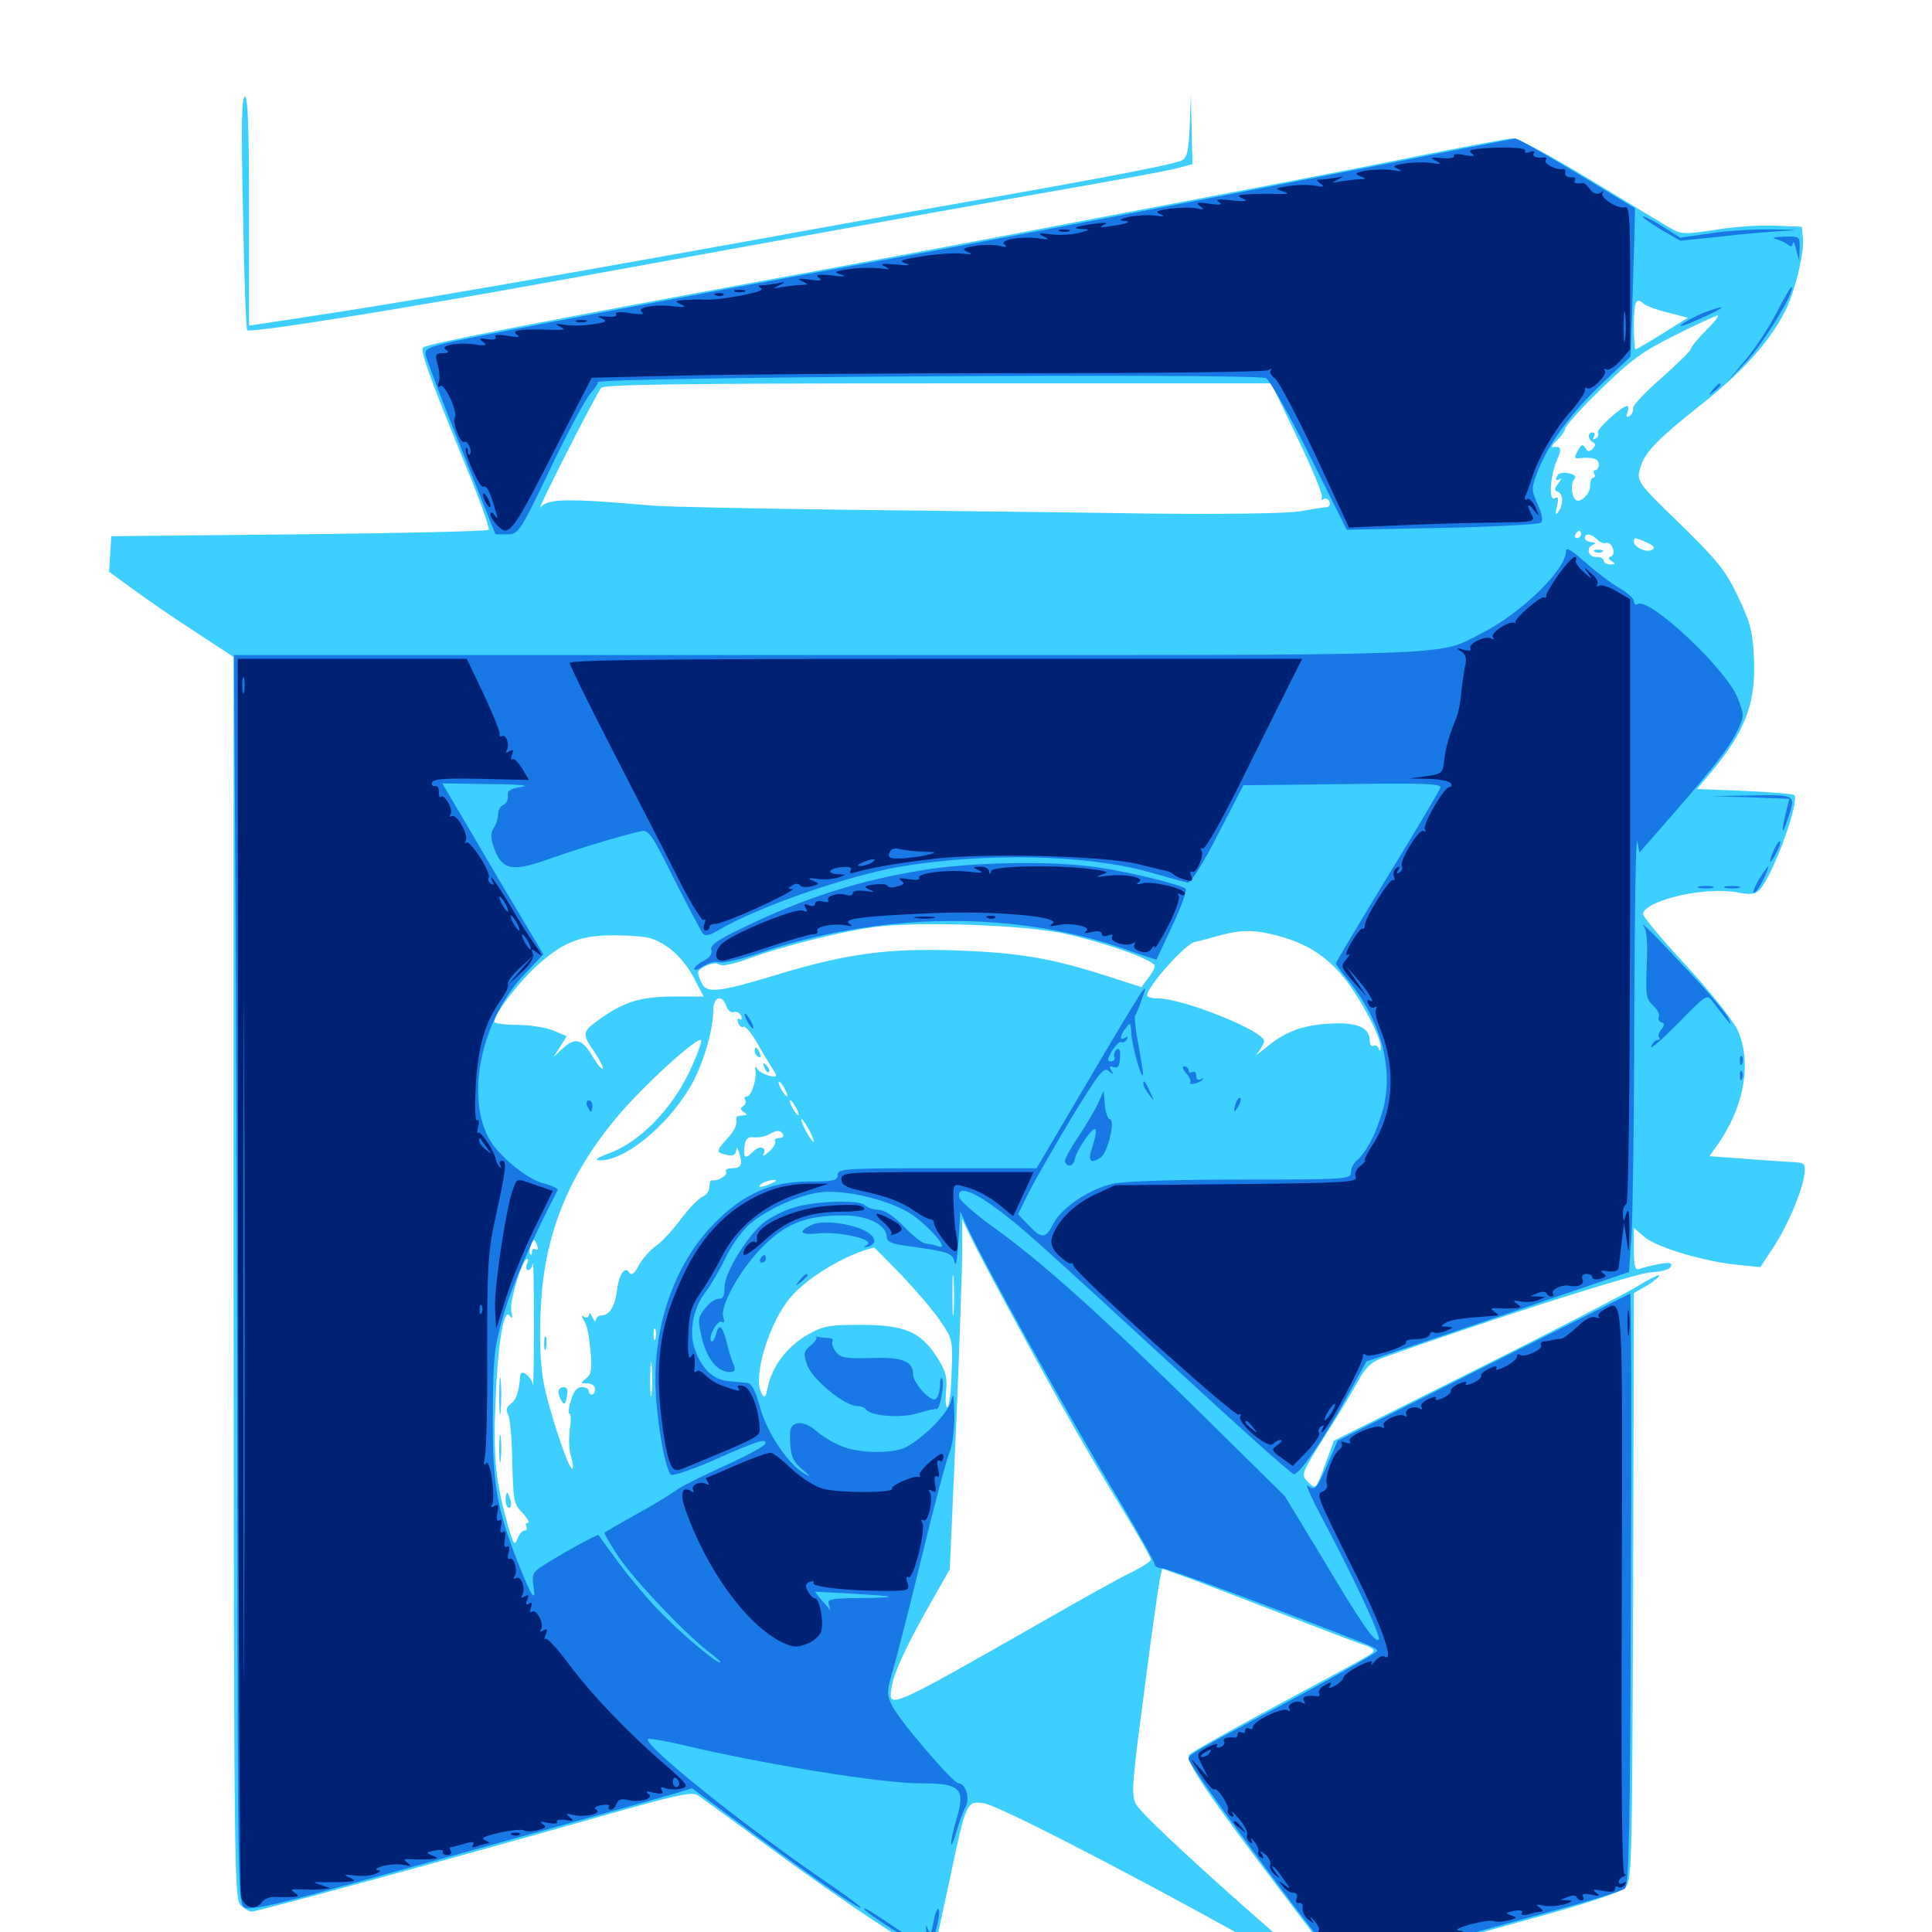 <svg xmlns="http://www.w3.org/2000/svg" viewBox="0 -1000 1000 1000">
	<path fill="#3ccfff" d="M125.781 -890.039C126.367 -857.227 127.344 -829.688 127.93 -829.102C129.492 -827.539 202.148 -839.062 286.133 -854.297C437.305 -881.836 523.438 -897.266 562.5 -904.102C584.57 -908.008 605.859 -911.914 609.961 -913.086L617.188 -915.039L616.797 -933.008L616.406 -950.977L615.82 -934.961C615.234 -921.875 614.453 -918.359 611.719 -916.992C608.203 -915.039 571.875 -908.008 504.883 -896.289C484.57 -892.773 452.93 -887.109 434.57 -883.789C295.898 -858.594 208.203 -843.359 159.766 -836.133L128.906 -831.445V-890.625C128.906 -933.594 128.32 -950 126.758 -950C125 -950 124.805 -934.18 125.781 -890.039ZM740.234 -920.508C719.336 -916.211 686.328 -909.766 666.992 -906.055C647.656 -902.344 599.805 -893.164 560.547 -885.742C521.289 -878.125 460.742 -866.797 425.781 -860.352C278.125 -833.203 220.898 -822.07 218.945 -820.117C217.383 -818.555 222.656 -804.102 238.477 -765.234C247.266 -744.336 253.711 -726.367 252.93 -725.781C252.148 -725 208.008 -724.023 154.688 -723.438L57.617 -722.461L57.031 -713.281L56.445 -704.102L68.75 -695.117C75.586 -690.039 90.039 -680.078 100.977 -673.047L120.898 -659.961V-338.477C121.094 -29.688 121.289 -16.797 124.609 -13.867C126.562 -11.914 129.102 -10.547 130.273 -10.547C133.203 -10.547 241.992 -40.234 306.445 -58.594C350.391 -71.094 358.398 -72.852 361.328 -70.703C363.281 -69.336 378.906 -58.008 395.898 -45.508C438.867 -13.867 477.734 11.719 481.055 10.352C482.617 9.766 484.375 6.836 484.961 3.711C485.547 0.781 488.672 -14.062 491.992 -29.102C500 -67.383 500.391 -67.969 509.375 -66.602C520.312 -65.039 660.156 9.57 690.43 29.883C699.219 35.547 707.031 38.281 707.031 35.156C707.031 34.57 704.688 31.055 701.953 27.344C699.023 23.633 697.07 20.312 697.461 19.922C698.438 19.336 736.914 8.398 795.898 -7.812C820.312 -14.453 838.477 -20.508 840.82 -22.656C844.727 -26.172 844.727 -29.102 845.312 -178.516L845.703 -330.664L852.734 -334.766C856.445 -337.109 859.18 -339.453 858.789 -339.844C858.398 -340.43 852.734 -337.5 846.484 -333.594C840.234 -329.883 802.539 -310.352 762.695 -290.43L690.43 -254.297L685.742 -241.602C681.055 -228.906 681.055 -228.906 677.148 -232.812C673.242 -236.719 673.242 -236.719 685.938 -257.031C692.969 -267.969 700.781 -281.055 703.32 -285.742C706.836 -292.383 709.961 -295.117 715.82 -297.266C771.289 -316.992 846.484 -341.016 854.297 -341.406C860.156 -341.797 864.453 -342.969 864.844 -344.531C865.625 -346.484 864.062 -346.68 858.594 -345.703C854.492 -344.922 850 -343.75 848.438 -343.164C846.289 -342.383 845.703 -344.531 845.703 -353.32V-364.453L851.367 -359.57C857.812 -354.297 881.836 -347.07 899.414 -345.312L911.133 -344.141L917.578 -353.906C925 -364.844 933.008 -383.789 933.984 -392.383C934.57 -398.047 934.375 -398.242 925.781 -398.633C920.898 -399.023 909.766 -399.609 900.781 -400.391L884.766 -401.562L888.672 -407.031C903.125 -427.344 907.031 -450.977 899.023 -467.578C896.484 -472.461 884.57 -487.5 872.266 -500.781C859.766 -514.258 850 -525.977 850.391 -527.148C852.539 -534.375 883.008 -541.211 899.219 -538.086C906.445 -536.719 908.594 -537.109 910.938 -539.648C917.969 -547.461 931.641 -585.352 928.711 -588.477C927.93 -589.062 916.406 -590.039 902.93 -590.625L878.32 -591.602L885.742 -600.391C903.516 -621.68 908.984 -636.328 907.812 -659.766C907.227 -673.047 905.859 -678.125 899.609 -691.211C893.164 -704.688 889.062 -709.766 869.727 -728.711C848.438 -749.219 847.266 -750.781 848.633 -756.445C850.586 -765.234 856.641 -771.68 881.055 -791.016C901.758 -807.422 916.016 -823.242 923.828 -838.672C928.906 -848.438 933.984 -869.141 933.203 -876.562L932.617 -882.617L918.75 -883.203C911.133 -883.594 897.266 -882.617 887.891 -881.055C872.656 -878.711 870.312 -878.711 865.43 -881.445C862.305 -883.203 843.555 -894.531 823.633 -906.641C802.539 -919.336 785.742 -928.516 783.008 -928.32C780.469 -928.32 761.133 -924.609 740.234 -920.508ZM850.781 -842.773C851.758 -841.797 857.227 -839.648 863.086 -838.281L873.633 -835.547L860.547 -827.344C853.32 -822.852 847.07 -819.141 846.484 -819.141C846.094 -819.141 845.703 -824.805 845.703 -831.836C845.703 -844.141 846.875 -846.484 850.781 -842.773ZM882.812 -828.711C878.516 -824.414 875 -820.117 875 -819.141C875 -818.359 868.164 -811.719 859.961 -804.297C851.562 -797.07 844.922 -790.039 845.312 -788.672C845.508 -787.305 844.727 -785.547 843.555 -784.766C841.797 -783.789 841.602 -784.375 842.383 -786.523C842.969 -788.477 842.969 -789.844 842.188 -789.844C839.453 -789.844 826.172 -777.734 827.148 -776.172C827.734 -775.195 827.148 -773.828 825.977 -773.047C824.414 -772.266 824.219 -772.461 825 -773.828C825.781 -775.195 825.391 -776.172 824.414 -776.172C821.68 -776.172 821.68 -772.852 824.414 -771.094C825.977 -770.312 825.977 -769.336 824.219 -767.578C822.656 -766.016 821.68 -766.211 820.508 -768.164C819.141 -770.312 818.359 -769.922 816.602 -766.602C814.648 -763.086 814.844 -762.5 817.773 -762.891C824.609 -763.477 827.539 -762.5 827.539 -759.57C827.539 -758.008 826.758 -756.641 825.781 -756.641C824.805 -756.641 824.609 -755.859 825.195 -754.688C825.781 -753.711 825.586 -752.734 824.609 -752.734C823.633 -752.734 823.047 -750.781 823.047 -748.633C823.242 -744.336 817.578 -739.062 815.43 -741.406C813.281 -743.555 812.891 -749.609 814.844 -751.953C816.016 -753.516 814.844 -754.492 811.719 -755.078C808.594 -755.664 806.445 -755.078 805.859 -753.32C805.078 -751.562 805.469 -751.172 807.227 -751.953C808.594 -752.93 808.203 -751.953 806.641 -749.805C804.492 -747.07 804.297 -746.094 806.25 -745.508C809.18 -744.336 809.375 -739.258 806.641 -735.156C805.078 -733.008 804.883 -733.789 805.859 -737.891C806.836 -741.992 806.641 -743.164 804.883 -742.188C801.562 -740.039 802.148 -752.734 805.664 -761.328C808.594 -767.969 808.203 -769.141 803.711 -768.555C802.734 -768.359 803.516 -769.922 805.664 -771.875C807.812 -773.828 809.766 -776.562 810.156 -778.125C810.352 -779.688 818.75 -789.062 828.906 -798.828C844.141 -813.672 850.195 -818.164 867.188 -826.562C878.32 -832.227 888.281 -836.719 889.062 -836.719C890.039 -836.719 887.305 -833.203 882.812 -828.711ZM671.68 -773.047C679.297 -757.227 684.961 -743.555 684.18 -742.383C683.594 -741.406 683.984 -741.016 684.961 -741.602C686.133 -742.383 687.5 -741.797 688.086 -740.43C688.672 -738.867 688.086 -737.695 686.914 -737.5C685.547 -737.5 679.297 -736.523 672.852 -735.352C665.82 -734.18 634.57 -733.789 594.727 -734.18C558.203 -734.766 488.281 -735.547 439.453 -736.133C390.625 -736.719 344.922 -737.695 337.891 -738.281C292.773 -742.188 283.594 -741.992 279.688 -737.305C276.953 -733.984 308.008 -795.117 311.133 -799.219C312.5 -800.977 349.805 -801.562 485.547 -801.562H658.008ZM818.359 -723.438C818.359 -722.461 817.383 -721.484 816.211 -721.484C815.234 -721.484 814.844 -722.461 815.43 -723.438C816.016 -724.609 816.992 -725.391 817.578 -725.391C817.969 -725.391 818.359 -724.609 818.359 -723.438ZM826.562 -720.898C827.93 -719.336 830.078 -718.555 831.25 -718.945C832.617 -719.336 834.18 -718.164 834.766 -716.211C835.547 -714.258 835.156 -712.5 833.789 -711.914C832.227 -711.523 832.422 -710.742 834.18 -709.57C836.328 -708.203 836.133 -707.812 833.594 -707.812C831.641 -707.812 830.078 -708.789 830.078 -709.766C830.078 -710.938 828.32 -711.719 826.172 -711.719C821.875 -711.719 820.703 -716.602 824.805 -718.164C826.172 -718.75 825.781 -719.336 823.828 -719.336C821.875 -719.531 820.312 -720.508 820.312 -721.484C820.312 -724.219 823.438 -723.828 826.562 -720.898ZM852.539 -719.141C856.055 -717.578 856.836 -716.406 855.078 -715.43C852.344 -713.672 845.703 -716.797 845.703 -719.531C845.703 -722.07 846.484 -721.875 852.539 -719.141ZM556.25 -554.102C558.008 -554.688 556.445 -555.078 552.734 -555.078C549.023 -555.078 547.461 -554.688 549.414 -554.102C551.172 -553.711 554.297 -553.711 556.25 -554.102ZM571.875 -552.148C573.633 -552.734 572.07 -553.125 568.359 -553.125C564.648 -553.125 563.086 -552.734 565.039 -552.148C566.797 -551.758 569.922 -551.758 571.875 -552.148ZM583.398 -550.391C584.18 -550.977 583.008 -551.562 580.859 -551.367C578.711 -551.367 578.125 -550.781 579.688 -550.195C581.055 -549.609 582.812 -549.805 583.398 -550.391ZM551.758 -516.602C574.023 -511.523 597.656 -502.93 597.656 -500C597.656 -498.828 596.094 -495.898 594.141 -493.555L590.82 -489.062L573.242 -494.727C544.727 -503.906 528.125 -506.836 495.898 -508.008C460.352 -509.375 438.477 -506.445 403.516 -495.898C372.656 -486.523 366.211 -485.742 363.477 -490.625C362.305 -492.773 361.328 -495.508 361.328 -496.484C361.328 -499.219 370.312 -502.734 372.266 -500.781C373.438 -499.609 379.883 -500.977 387.695 -503.906C405.469 -510.352 434.961 -517.773 452.148 -520.117C474.805 -523.242 531.25 -521.289 551.758 -516.602ZM661.523 -515.625C676.172 -511.719 686.328 -505.273 695.508 -494.141C703.906 -483.789 715.039 -462.891 714.648 -457.812C714.648 -455.859 714.258 -455.664 713.477 -457.422C713.086 -458.594 711.719 -459.375 710.742 -458.594C709.766 -458.008 708.984 -459.375 708.984 -461.328C708.984 -467.578 703.516 -470.508 691.602 -470.312C675.781 -469.922 666.016 -466.602 656.055 -458.398C651.367 -454.492 649.023 -452.93 650.977 -455.078C652.734 -457.227 654.297 -459.961 654.297 -461.133C654.297 -466.406 612.305 -483.203 599.414 -483.203C596.289 -483.203 593.75 -483.984 593.75 -484.766C593.75 -489.453 614.258 -512.305 618.75 -512.5C619.531 -512.695 624.609 -513.867 629.883 -515.43C642.383 -518.945 649.023 -518.945 661.523 -515.625ZM345.117 -510.156C350 -507.031 355.273 -500.977 358.789 -494.531L364.258 -484.18H347.656C330.469 -483.984 322.266 -481.25 308.203 -470.898C301.562 -465.82 301.367 -464.453 307.812 -455.273C310.547 -451.172 312.5 -447.266 311.914 -446.875C311.523 -446.289 309.18 -449.023 306.836 -452.93C301.562 -462.109 297.852 -463.281 291.602 -457.617L286.523 -452.93L290.039 -458.398L293.359 -463.672L286.328 -466.602C282.617 -468.164 274.023 -469.531 267.578 -469.531C261.133 -469.531 255.859 -470.312 255.859 -471.094C255.859 -475.195 267.969 -491.016 277.93 -500.195C292.188 -513.086 301.367 -516.406 321.484 -515.82C334.961 -515.43 338.477 -514.648 345.117 -510.156ZM375.977 -479.102C376.758 -476.953 378.516 -475.586 379.883 -476.172C381.25 -476.562 383.008 -475.781 383.594 -474.219C384.18 -472.656 383.789 -471.875 382.812 -472.461C381.641 -473.047 381.445 -472.266 382.031 -470.703C382.617 -468.945 383.984 -467.969 384.766 -468.555C385.547 -469.141 388.867 -465.43 391.797 -460.352C394.727 -455.078 398.438 -449.023 400 -446.68C402.539 -442.578 402.344 -442.383 398.242 -443.164C395.898 -443.75 393.164 -445.117 392.188 -446.484C390.82 -448.438 390.625 -448.242 391.016 -446.094C391.797 -441.406 388.867 -432.422 386.523 -432.422C385.352 -432.422 384.961 -431.641 385.742 -430.664C386.328 -429.688 385.742 -428.125 384.57 -427.344C383.008 -426.562 383.203 -425.586 384.961 -424.414C387.109 -423.047 386.914 -422.656 384.375 -422.656C382.422 -422.656 381.055 -422.07 381.055 -421.289C381.641 -417.578 380.469 -415.039 375.781 -409.961C370.508 -404.102 370.508 -403.32 376.758 -402.148C379.492 -401.562 380.859 -402.344 381.055 -404.688C381.25 -406.641 381.836 -406.055 382.617 -403.125C384.57 -397.07 383.594 -395.312 378.711 -395.312C376.562 -395.312 375.195 -394.531 375.781 -393.555C376.953 -391.797 371.484 -388.477 368.75 -389.062C367.773 -389.258 367.188 -387.695 367.188 -385.742C367.188 -383.594 365.625 -381.445 363.867 -380.664C361.914 -380.078 356.836 -374.805 352.539 -369.141C348.242 -363.281 342.383 -357.031 339.453 -355.078C336.523 -352.93 332.617 -348.633 330.664 -345.117C328.516 -340.82 326.758 -339.648 325.781 -341.211C323.438 -344.922 320.312 -340.43 319.336 -331.836C318.164 -323.633 315.43 -319.141 311.328 -319.141C309.766 -319.141 308.594 -317.969 308.398 -316.797C308.398 -315.43 307.617 -316.016 306.641 -318.164C305.664 -320.312 304.883 -320.898 304.883 -319.531C304.688 -318.164 303.711 -317.578 302.344 -318.359C300.977 -319.336 300.781 -318.945 301.953 -316.992C304.102 -313.477 304.688 -310.352 305.859 -298.633C306.445 -291.016 305.859 -288.281 303.32 -286.523C300.391 -284.18 300.391 -283.984 303.906 -283.984C306.25 -283.984 308.008 -282.617 308.008 -281.055C308.008 -279.492 307.227 -278.125 306.25 -278.125C305.469 -278.125 304.688 -279.102 304.688 -280.078C304.688 -281.25 303.125 -282.031 301.172 -282.031C298.633 -282.031 296.875 -279.688 295.508 -275.195C294.336 -271.484 293.945 -268.359 294.727 -268.359C295.508 -268.359 295.703 -264.648 294.922 -260.156C294.336 -255.469 294.531 -249.219 295.508 -246.289C296.484 -243.359 296.875 -240.43 296.289 -239.844C294.727 -238.086 283.789 -270.703 281.25 -285.156C279.688 -294.141 279.102 -307.617 279.883 -322.266C281.445 -359.961 293.75 -391.016 318.75 -421.094C332.031 -437.305 361.914 -464.453 362.891 -461.523C363.281 -460.547 360.547 -452.93 356.641 -444.922C347.656 -425.977 331.445 -409.375 316.406 -403.516C308.984 -400.781 307.227 -399.414 310.352 -399.414C323.047 -399.023 344.727 -416.602 356.836 -436.719C363.477 -447.656 369.141 -466.211 369.141 -476.758C369.141 -484.18 373.828 -485.742 375.977 -479.102ZM406.25 -436.328C407.422 -434.18 407.812 -432.422 407.422 -432.422C406.836 -432.422 405.469 -434.18 404.297 -436.328C403.125 -438.477 402.734 -440.234 403.125 -440.234C403.711 -440.234 405.078 -438.477 406.25 -436.328ZM412.109 -426.562C413.281 -424.414 413.672 -422.656 413.281 -422.656C412.695 -422.656 411.328 -424.414 410.156 -426.562C408.984 -428.711 408.594 -430.469 408.984 -430.469C409.57 -430.469 410.938 -428.711 412.109 -426.562ZM418.945 -414.844C420.703 -411.719 421.484 -408.984 421.094 -408.984C420.508 -408.984 418.75 -411.719 416.992 -414.844C415.234 -418.164 414.453 -420.703 414.844 -420.703C415.43 -420.703 417.188 -418.164 418.945 -414.844ZM405.273 -412.891C405.859 -411.914 405.078 -410.938 403.32 -410.938C401.562 -410.938 400.586 -410.156 401.172 -409.18C401.758 -408.398 400.391 -405.859 398.047 -403.906C395.703 -401.758 394.531 -401.172 395.117 -402.539C397.266 -406.055 393.164 -407.422 390.039 -404.102C385.742 -399.805 384.57 -400.391 385.352 -406.641C385.938 -410.742 387.109 -411.719 390.43 -411.328C392.969 -411.133 396.289 -411.719 398.047 -412.891C402.344 -415.234 403.711 -415.234 405.273 -412.891ZM536.133 -397.266C536.719 -398.438 537.109 -399.023 536.719 -398.828C536.328 -398.633 524.805 -397.852 510.742 -397.266L485.352 -396.094L510.156 -395.703C525 -395.508 535.352 -396.094 536.133 -397.266ZM410.742 -390.039C411.914 -390.625 410.938 -391.016 408.203 -391.016C405.469 -391.016 404.492 -390.625 405.859 -390.039C407.031 -389.648 409.375 -389.648 410.742 -390.039ZM399.414 -387.5C394.141 -385.156 391.016 -385.156 394.531 -387.5C396.094 -388.477 398.828 -389.258 400.391 -389.258C402.344 -389.258 401.953 -388.672 399.414 -387.5ZM524.414 -318.164C548.633 -273.438 563.086 -248.047 581.25 -218.359C589.258 -205.273 595.703 -193.75 595.703 -192.773C595.703 -191.797 590.82 -188.672 584.766 -185.742C578.711 -182.812 558.789 -171.68 540.43 -161.133C459.18 -114.844 459.57 -115.039 461.523 -126.758C462.891 -134.766 468.75 -147.461 482.031 -170.898L491.602 -187.695L494.922 -262.695C496.68 -303.906 498.047 -344.727 498.047 -353.32V-368.945L501.758 -361.133C503.711 -356.836 513.867 -337.5 524.414 -318.164ZM278.125 -355.078C278.711 -353.516 278.516 -352.734 277.344 -353.32C276.172 -353.906 275.391 -353.516 275.391 -352.148C275.391 -350.781 275 -350.195 274.414 -350.781C273.438 -351.758 275.195 -358.203 276.367 -358.203C276.758 -358.203 277.539 -356.836 278.125 -355.078ZM466.211 -340.43C473.438 -332.812 482.617 -322.266 486.328 -316.797C492.969 -307.227 493.164 -306.641 492.578 -290.234C492.383 -280.859 491.406 -272.656 490.43 -271.68C489.648 -270.898 489.258 -274.219 489.648 -279.492C490.43 -287.305 489.648 -290.234 484.766 -297.852C476.367 -310.742 468.164 -314.258 445.312 -314.258C428.516 -314.258 425.977 -313.672 417.383 -308.789C407.227 -302.734 399.609 -292.578 397.461 -282.227C396.289 -276.562 395.703 -275.977 394.141 -278.906C389.453 -287.109 398.047 -315.43 409.18 -328.516C417.969 -338.867 438.086 -350.977 452.539 -354.297C452.539 -354.297 458.789 -348.047 466.211 -340.43ZM471.289 -352.93C472.461 -353.516 471.094 -353.906 467.773 -353.906C464.648 -353.906 463.477 -353.516 465.43 -352.93C467.188 -352.539 469.922 -352.539 471.289 -352.93ZM484.961 -350.977C486.133 -351.562 485.156 -351.953 482.422 -351.953C479.688 -351.953 478.711 -351.562 480.078 -350.977C481.25 -350.586 483.594 -350.586 484.961 -350.977ZM272.656 -345.508C272.07 -343.945 272.461 -342.578 273.438 -342.578C274.414 -342.578 275.391 -344.141 275.781 -345.898C276.172 -347.656 276.367 -333.398 276.367 -314.062C276.367 -294.922 276.172 -281.055 275.781 -283.398C275.195 -287.305 269.727 -291.602 269.336 -288.281C268.555 -279.102 267.188 -275.391 264.453 -273.438C262.109 -271.68 261.719 -270.117 262.891 -268.164C263.867 -266.602 264.844 -257.031 265.039 -246.875C265.82 -221.68 265.625 -222.07 270.703 -216.602C273.242 -213.867 274.219 -211.719 273.242 -211.719C272.07 -211.719 271.875 -210.938 272.461 -209.766C273.047 -208.789 272.656 -207.812 271.484 -207.812C270.312 -207.812 268.75 -205.859 267.773 -203.516C266.406 -199.609 265.82 -200.586 263.086 -209.766C256.641 -232.617 255.273 -244.531 256.445 -273.633C257.617 -304.492 260.742 -323.633 263.867 -318.945C265.234 -316.992 265.43 -317.773 264.648 -321.289C263.477 -325.781 270.312 -348.438 272.852 -348.438C273.438 -348.438 273.438 -347.07 272.656 -345.508ZM493.555 -320.508C493.164 -316.016 492.969 -320.312 492.969 -329.883C492.969 -339.648 493.164 -343.164 493.555 -338.086C493.945 -333.008 493.945 -325 493.555 -320.508ZM341.211 -316.797C341.797 -318.164 341.602 -319.922 341.016 -320.508C340.43 -321.289 339.844 -320.117 340.039 -317.969C340.039 -315.82 340.625 -315.234 341.211 -316.797ZM339.258 -307.031C338.672 -305.664 338.281 -306.641 338.281 -309.375C338.281 -312.109 338.672 -313.086 339.258 -311.914C339.648 -310.547 339.648 -308.203 339.258 -307.031ZM337.305 -278.711C336.914 -274.609 336.523 -277.93 336.523 -285.938C336.523 -293.945 336.914 -297.266 337.305 -293.359C337.695 -289.258 337.695 -282.617 337.305 -278.711ZM667.188 -163.281C686.328 -155.859 704.102 -149.023 706.641 -148.438C708.984 -147.656 710.938 -146.484 710.938 -145.703C710.938 -144.141 710.156 -143.75 655.273 -114.258C634.961 -103.32 616.992 -93.164 615.625 -91.797C612.891 -89.062 624.805 -71.484 666.211 -16.992C685.742 8.594 698.047 25.586 701.953 32.031C703.125 34.18 702.344 33.984 698.047 31.836C686.328 25.586 592.383 -57.812 588.086 -66.016C585.742 -70.312 585.938 -75.781 589.648 -104.688C595.312 -148.828 599.414 -178.516 600.586 -183.789L601.562 -188.086L616.797 -182.617C625.195 -179.492 647.852 -170.703 667.188 -163.281ZM825.781 -714.258C824.219 -714.844 824.805 -715.43 826.953 -715.43C829.102 -715.625 830.273 -715.039 829.492 -714.453C828.906 -713.867 827.148 -713.672 825.781 -714.258ZM390.625 -456.055C390.625 -454.883 391.406 -453.516 392.578 -452.93C393.75 -452.344 393.945 -453.125 393.359 -454.688C391.992 -458.203 390.625 -458.789 390.625 -456.055ZM395.703 -447.461C396.289 -445.508 397.461 -444.531 398.047 -445.117C398.633 -445.703 398.047 -447.266 396.68 -448.633C394.727 -450.391 394.531 -450.195 395.703 -447.461ZM281.641 -304.492C281.641 -301.367 282.031 -300.195 282.617 -302.148C283.008 -303.906 283.008 -306.641 282.617 -308.008C282.031 -309.18 281.641 -307.812 281.641 -304.492ZM289.062 -279.688C289.062 -278.32 289.844 -275.977 290.82 -274.609C291.992 -272.656 292.773 -273.242 293.359 -276.953C294.141 -280.469 293.555 -282.031 291.797 -282.031C290.234 -282.031 289.062 -280.859 289.062 -279.688ZM258.398 -277.148C258.398 -268.555 258.789 -265.234 259.18 -269.922C259.57 -274.414 259.57 -281.445 259.18 -285.547C258.789 -289.453 258.398 -285.742 258.398 -277.148ZM258.398 -249.805C258.398 -243.359 258.789 -241.016 259.18 -244.531C259.57 -248.047 259.57 -253.32 259.18 -256.25C258.789 -259.18 258.398 -256.25 258.398 -249.805ZM261.719 -223.438C261.719 -221.289 262.5 -219.531 263.477 -219.531C264.453 -219.531 264.844 -221.289 264.258 -223.438C263.672 -225.586 262.891 -227.344 262.5 -227.344C262.109 -227.344 261.719 -225.586 261.719 -223.438Z"/>
	<path fill="#1878e5" d="M720.703 -915.82C637.109 -899.414 502.344 -873.438 439.453 -862.109C366.797 -848.828 256.055 -827.93 236.328 -823.633C221.875 -820.508 219.727 -819.531 220.312 -816.211C220.703 -814.062 228.906 -792.383 238.672 -767.969L256.445 -723.438H262.5C268.359 -723.438 268.945 -724.219 284.961 -757.617C293.945 -776.562 303.32 -793.945 305.859 -796.68C308.203 -799.219 309.766 -801.758 309.375 -802.148C306.641 -804.883 648.242 -806.836 655.273 -804.297C657.031 -803.516 667.188 -785.547 677.734 -764.453L697.07 -725.781L746.484 -726.758C773.633 -727.344 796.68 -728.516 797.656 -729.492C798.828 -730.469 798.047 -734.375 795.898 -738.867C792.578 -746.484 792.578 -747.266 795.703 -755.469C801.172 -769.922 813.086 -786.133 828.906 -801.172L843.945 -815.43L844.727 -836.328C845.117 -847.852 845.508 -865.039 845.898 -874.805L846.289 -892.188L816.211 -910.352C799.609 -920.312 785.352 -928.516 784.18 -928.32C783.203 -928.125 754.492 -922.656 720.703 -915.82ZM850.391 -887.695C850.977 -886.719 855.664 -883.594 860.547 -880.664L869.727 -875.391L890.43 -877.539C901.758 -878.906 916.406 -880.078 922.852 -880.469C931.836 -880.859 930.664 -881.055 918.164 -881.25C908.984 -881.445 894.336 -880.664 885.742 -879.297L869.727 -876.953L859.57 -883.398C853.906 -886.719 849.805 -888.867 850.391 -887.695ZM918.945 -876.367C921.094 -875.781 924.023 -874.414 925.391 -873.438C926.953 -872.07 927.734 -872.266 927.93 -874.023C928.125 -875.586 928.906 -874.219 929.688 -870.898L931.25 -865.039L931.445 -871.484C931.641 -877.539 931.445 -877.734 923.438 -877.539C918.75 -877.344 916.797 -876.758 918.945 -876.367ZM919.531 -838.086C915.43 -830.273 908.203 -819.141 903.125 -813.281L894.141 -802.539L904.102 -813.086C912.695 -822.266 929.297 -849.414 927.344 -851.367C926.953 -851.758 923.438 -845.703 919.531 -838.086ZM881.641 -838.086C878.32 -836.719 873.438 -834.18 870.898 -832.422C868.164 -830.469 870.898 -831.055 877.93 -834.18C893.359 -840.82 895.898 -843.359 881.641 -838.086ZM886.523 -798.242C883.984 -795.117 884.18 -794.922 887.305 -797.461C889.062 -798.828 890.625 -800.391 890.625 -800.781C890.625 -802.344 889.062 -801.367 886.523 -798.242ZM810.547 -714.648C810.547 -705.078 786.914 -682.227 766.602 -672.07C742.773 -660.156 764.648 -660.938 428.32 -660.938H121.094L121.875 -540.43C122.266 -474.023 122.852 -328.516 122.852 -217.188C123.047 -23.047 123.242 -14.453 126.562 -12.695C129.297 -11.328 140.234 -13.477 169.141 -21.484C231.836 -38.672 340.039 -68.945 349.414 -71.68L358.203 -74.414L390.43 -50.586C421.484 -27.734 437.109 -16.992 443.359 -13.477C449.805 -9.961 441.797 -16.211 425.781 -27.148C382.422 -57.031 331.055 -98.438 335.547 -100C336.523 -100.195 344.922 -98.828 353.906 -96.68C394.922 -86.914 456.055 -76.953 476.172 -76.953C497.266 -76.953 499.805 -74.414 495.117 -58.594C493.555 -53.32 492.188 -47.656 492.383 -45.898C492.383 -44.141 493.555 -46.68 494.922 -51.562C496.289 -56.445 498.438 -62.305 499.805 -64.844C502.148 -69.336 499.805 -76.953 496.094 -76.953C493.359 -76.953 465.234 -109.766 461.719 -117.188C458.984 -122.852 458.984 -124.414 461.719 -133.984C463.477 -139.648 470.312 -166.211 476.758 -192.773C483.203 -219.531 489.844 -244.336 491.406 -248.047C492.969 -251.758 494.141 -260.352 493.945 -267.773C493.75 -278.125 493.359 -279.688 492.383 -275C490.82 -268.75 478.516 -256.055 468.945 -250.977C462.305 -247.461 444.336 -247.656 435.352 -251.562C431.445 -253.125 425.586 -256.641 422.461 -259.375C418.75 -262.5 415.234 -263.867 412.695 -263.281C409.18 -262.305 408.594 -260.742 408.984 -253.32C409.375 -246.094 410.547 -243.359 415.234 -239.453C419.922 -235.547 419.922 -235.156 416.016 -237.5C407.617 -242.578 396.875 -258.594 393.359 -271.68C391.211 -279.883 389.062 -283.984 386.914 -284.18C385.156 -284.375 380.664 -284.766 376.953 -285.156C368.945 -285.742 362.5 -292.188 359.18 -303.125C356.641 -312.109 359.18 -323.633 365.625 -331.836C367.969 -334.961 372.266 -342.188 375.195 -348.242C377.93 -354.297 383.398 -361.914 386.914 -365.43C395.117 -373.047 412.5 -381.25 424.219 -382.812C436.914 -384.57 460.352 -378.906 471.484 -371.68C481.25 -365.039 491.992 -352.539 485.547 -354.883C483.594 -355.664 480.859 -356.25 479.297 -356.25C477.734 -356.25 472.656 -360.156 467.969 -365.039C462.5 -370.703 457.617 -373.828 454.688 -373.828C452.148 -373.828 448.828 -375 447.656 -376.172C444.531 -379.297 420.117 -378.32 409.766 -374.609C405.469 -373.242 399.414 -370.117 396.094 -367.773C387.5 -361.523 375 -341.406 375 -333.789C375 -329.102 374.219 -327.539 371.875 -327.734C370.117 -327.734 366.992 -325.586 364.844 -322.656C361.133 -317.969 361.133 -316.797 363.281 -307.422C365.82 -296.68 371.484 -289.844 377.539 -289.844C380.273 -289.844 380.859 -290.625 379.883 -293.359C378.906 -295.117 377.344 -300.391 376.172 -305.078C373.828 -314.258 372.07 -315.43 370.508 -308.984C369.727 -306.641 368.75 -305.078 368.164 -305.859C366.211 -307.617 371.484 -317.188 373.633 -315.82C374.805 -315.039 375.195 -315.82 374.414 -317.969C372.266 -323.438 382.812 -342.578 394.531 -354.492C406.836 -366.797 417.188 -370.898 436.523 -370.898C449.219 -370.898 458.789 -366.016 458.984 -359.766C458.984 -357.422 461.328 -356.25 468.359 -355.273C491.016 -352.148 493.164 -351.562 494.141 -346.484C494.727 -343.75 495.508 -348.633 496.094 -357.227L497.07 -372.852L500.586 -365.039C508.398 -347.656 552.539 -267.969 579.492 -223.047C589.453 -206.25 597.656 -191.406 597.656 -190.43C597.656 -189.258 599.414 -188.281 601.367 -188.281C604.297 -188.281 652.344 -170.508 707.617 -148.828C710.547 -147.656 712.891 -146.289 712.891 -145.508C712.891 -144.727 695.117 -134.57 673.438 -122.852C615.234 -91.797 615.234 -91.797 615.234 -89.453C615.234 -85.742 691.602 16.992 695.312 18.359C696.289 18.75 711.328 14.844 728.906 9.961C746.484 4.883 778.125 -3.906 799.609 -9.766C820.898 -15.43 839.648 -21.289 841.016 -22.461C843.164 -24.219 843.75 -51.562 844.141 -177.734C844.531 -261.914 844.336 -330.664 843.75 -330.469C843.164 -330.078 808.984 -312.891 767.578 -292.188L692.383 -254.297L687.5 -242.969C681.445 -229.102 680.664 -228.125 676.953 -231.055C675.391 -232.422 678.516 -225.195 683.789 -215.234C699.414 -186.133 715.039 -152.734 713.672 -151.367C711.719 -149.414 705.078 -158.984 684.57 -193.359L665.039 -225.586L622.07 -267.969C570.508 -318.75 539.844 -346.289 515.234 -364.062C505.273 -371.094 496.875 -378.516 496.484 -380.273C495.312 -386.328 503.125 -383.984 515.82 -374.414C528.125 -365.43 535.547 -358.789 609.375 -290.82C643.75 -259.18 662.695 -242.188 669.336 -237.109C671.68 -235.156 685.352 -255.078 699.414 -281.055L707.227 -295.312L775.195 -318.359L843.164 -341.602L844.531 -361.914C845.117 -373.047 845.898 -424.609 845.898 -476.172C846.094 -527.93 846.68 -567.578 847.461 -564.453L848.633 -558.789L855.469 -566.602C884.961 -600.195 894.727 -612.305 899.023 -621.289C902.93 -629.297 902.93 -629.688 899.414 -638.672C893.75 -653.516 853.711 -691.016 847.656 -687.305C846.484 -686.719 845.703 -687.305 845.703 -688.867C845.703 -690.234 842.188 -693.359 838.086 -695.703C833.984 -698.047 825.977 -704.102 820.508 -708.984C813.281 -715.43 810.547 -716.992 810.547 -714.648ZM270.312 -592.773C264.062 -591.797 262.5 -590.82 262.891 -588.086C263.086 -586.133 262.109 -583.984 260.547 -583.398C258.984 -582.812 257.812 -580.664 257.812 -578.711C257.812 -576.562 256.836 -573.242 255.469 -571.289C253.711 -568.359 253.906 -566.016 256.055 -560.156C260.156 -549.414 265.625 -548.633 285.547 -555.859C300 -560.938 319.141 -566.797 331.641 -569.727C335.742 -570.703 337.305 -568.359 348.828 -545.117C356.055 -530.859 362.695 -518.359 363.672 -516.992C365.039 -515.234 366.992 -515.625 371.875 -518.555C392.383 -530.664 439.648 -547.07 466.797 -551.562C510.547 -558.789 562.695 -557.617 594.727 -548.633C604.492 -545.898 613.477 -543.359 614.844 -543.164C616.406 -542.969 622.852 -553.32 630.469 -568.164L643.555 -593.555L695.117 -594.141C738.477 -594.727 746.484 -594.336 745.508 -592.188C744.922 -590.625 732.617 -569.727 717.969 -545.898C703.32 -521.875 691.406 -501.758 691.406 -501.367C691.406 -500.781 694.336 -496.875 698.047 -492.383C714.648 -471.875 721.289 -447.266 716.016 -426.367C712.695 -414.062 707.422 -403.711 702.148 -399.219C700.586 -397.852 699.219 -395.117 699.219 -393.164C699.219 -389.648 696.68 -389.453 642.578 -389.453C609.375 -389.453 582.031 -388.672 576.172 -387.305C564.062 -384.766 549.219 -374.805 545.117 -366.406C541.211 -358.789 539.258 -358.594 532.422 -365.82L526.953 -371.484L532.617 -383.008C535.742 -389.258 545.703 -406.445 554.492 -421.289C568.75 -444.531 571.289 -447.852 573.828 -445.703C576.367 -443.555 576.562 -443.555 575.195 -445.898C574.023 -447.852 574.414 -448.438 576.367 -447.656C578.516 -446.875 579.492 -448.047 579.688 -452.344C580.078 -456.055 579.492 -457.617 578.125 -456.836C576.953 -456.055 576.367 -454.297 576.758 -453.125C577.344 -451.758 576.562 -450.586 575 -450.586C573.047 -450.586 573.047 -451.758 575.586 -456.055C577.344 -458.984 579.492 -461.133 580.273 -460.547C581.055 -460.156 582.422 -460.742 583.203 -461.914C583.984 -463.477 583.789 -463.672 582.422 -462.891C579.297 -460.938 579.492 -463.867 582.812 -467.969C584.961 -471.094 585.352 -470.703 585.547 -465.039C585.938 -458.398 591.406 -439.258 591.602 -444.141C591.602 -445.703 590.43 -452.93 589.062 -460.156C587.695 -467.383 587.109 -473.828 587.5 -474.414C588.086 -475 589.648 -478.711 591.016 -482.812C593.359 -489.258 593.359 -489.648 590.625 -486.133C589.062 -483.984 576.172 -462.695 562.109 -438.672L536.523 -395.312H484.961C437.305 -395.312 433.594 -395.117 433.594 -391.992C433.594 -388.867 431.445 -388.477 418.359 -388.477C399.023 -388.281 385.156 -382.227 370.312 -367.383C350.586 -347.656 339.258 -317.969 339.258 -285.938C339.258 -268.164 343.945 -240.039 347.266 -236.719C348.047 -235.938 357.617 -239.062 368.359 -243.75C391.992 -254.297 397.266 -255.859 396.094 -252.734C395.703 -251.367 385.742 -246.094 374.023 -240.82C362.5 -235.547 351.562 -230.078 349.805 -228.516C348.047 -227.148 339.258 -221.68 330.078 -216.602C320.898 -211.523 313.086 -207.031 312.891 -206.641C312.5 -206.445 315.82 -200.781 320.312 -193.945C328.906 -181.445 355.273 -153.711 367.188 -144.727C370.898 -141.992 373.438 -139.648 372.656 -139.453C370.312 -139.453 350.781 -156.055 339.844 -167.578C333.984 -173.828 324.805 -184.766 319.727 -191.797C314.453 -199.023 309.961 -205.078 309.766 -205.469C309.18 -206.055 289.453 -195.117 280.469 -189.258C275.781 -186.133 275.195 -184.766 276.172 -178.711C277.539 -169.922 275 -173.633 268.164 -191.016C257.031 -219.336 254.883 -231.836 255.078 -267.383C255.273 -297.461 255.664 -302.344 260.547 -319.141C264.648 -333.789 275.781 -359.375 288.672 -383.984C289.062 -384.766 285.742 -386.328 281.25 -387.5C272.266 -389.844 257.227 -402.539 252.734 -411.328C241.016 -433.984 249.609 -472.656 271.289 -495.508L281.25 -506.055L269.727 -525.391C263.477 -535.938 251.562 -555.859 243.555 -569.727L228.906 -594.531L253.711 -594.141C267.969 -594.141 275 -593.359 270.312 -592.773ZM433.008 -232.031C433.789 -232.617 432.617 -233.203 430.469 -233.008C428.32 -233.008 427.734 -232.422 429.297 -231.836C430.664 -231.25 432.422 -231.445 433.008 -232.031ZM459.961 -173.633C461.133 -173.242 454.297 -172.852 444.922 -172.852C429.492 -172.656 427.93 -172.266 429.102 -169.336C429.688 -167.383 429.883 -166.211 429.492 -166.797C429.102 -167.383 427.148 -169.727 425.195 -171.875L421.68 -176.172L439.844 -175.195C449.805 -174.609 458.984 -174.023 459.961 -173.633ZM477.539 -549.609C444.141 -544.141 416.602 -535.352 384.375 -519.727C371.68 -513.672 367.383 -510.742 368.164 -508.398C368.75 -506.445 367.383 -504.297 364.258 -502.734C361.523 -501.367 359.375 -499.414 359.375 -498.438C359.375 -497.461 361.523 -498.242 364.258 -500C366.992 -501.758 370.508 -502.539 372.266 -501.953C374.023 -501.367 383.008 -503.32 392.383 -506.445C455.469 -528.125 525.391 -528.906 582.617 -508.594C591.406 -505.469 598.633 -503.125 598.633 -503.32C598.633 -503.516 602.539 -511.523 607.031 -521.289C611.523 -530.859 614.453 -539.258 613.672 -540.039C611.133 -542.188 581.641 -549.414 565.82 -551.367C543.164 -554.492 502.148 -553.711 477.539 -549.609ZM386.719 -471.484C387.891 -469.336 389.258 -467.578 389.844 -467.578C390.234 -467.578 389.844 -469.336 388.672 -471.484C387.5 -473.633 386.133 -475.391 385.547 -475.391C385.156 -475.391 385.547 -473.633 386.719 -471.484ZM613.867 -444.531C615.82 -442.578 616.602 -440.43 616.016 -439.648C615.43 -439.062 616.211 -438.867 617.969 -439.062C619.531 -439.258 621.68 -440.234 622.461 -441.211C623.242 -441.992 622.852 -442.188 621.68 -441.406C620.117 -440.625 619.141 -441.211 619.141 -443.164C619.141 -444.922 618.359 -445.703 617.188 -445.117C616.211 -444.531 615.234 -444.922 615.234 -445.898C615.234 -447.07 614.258 -448.047 612.891 -448.047C611.719 -448.047 612.109 -446.68 613.867 -444.531ZM591.797 -439.062C591.797 -437.891 593.164 -435.352 594.922 -433.203C597.656 -429.688 597.656 -429.688 595.508 -434.375C592.773 -440.43 591.797 -441.406 591.797 -439.062ZM568.164 -428.516C566.406 -424.805 561.719 -416.992 557.812 -411.133C553.906 -405.273 550.977 -399.805 551.172 -398.828C552.344 -395.508 555.664 -396.289 556.25 -399.805C557.227 -404.883 565.82 -417.188 566.992 -415.43C567.578 -414.453 566.797 -410.547 565.43 -406.445C562.891 -399.219 564.258 -397.266 569.531 -400.781C573.438 -403.125 577.539 -420.703 574.414 -420.703C573.438 -420.703 572.266 -424.023 571.875 -428.125L571.289 -435.352ZM639.844 -429.492C638.086 -424.414 638.477 -423.242 640.82 -427.148C641.992 -429.102 642.578 -431.25 641.992 -431.641C641.602 -432.227 640.625 -431.25 639.844 -429.492ZM303.906 -427.539C304.688 -425.977 305.469 -424.609 305.859 -424.609C306.25 -424.609 306.641 -425.977 306.641 -427.539C306.641 -429.102 305.859 -430.469 304.688 -430.469C303.711 -430.469 303.32 -429.102 303.906 -427.539ZM905.859 -587.305L926.172 -586.523L924.805 -581.25C922.07 -570.117 922.07 -566.602 924.609 -574.023C929.883 -589.062 930.273 -588.672 906.836 -588.281L885.742 -587.891ZM918.359 -560.352C915.039 -553.125 915.625 -551.562 919.141 -558.008C920.898 -561.133 921.875 -564.062 921.289 -564.453C920.898 -564.844 919.531 -563.086 918.359 -560.352ZM910.352 -544.727C908.203 -541.016 907.031 -537.891 907.812 -537.891C908.789 -537.891 910.938 -541.016 912.695 -544.727C914.453 -548.438 915.625 -551.562 915.234 -551.562C914.844 -551.562 912.695 -548.438 910.352 -544.727ZM879.492 -540.43C877.539 -541.016 879.102 -541.406 882.812 -541.406C886.523 -541.406 888.086 -541.016 886.328 -540.43C884.375 -540.039 881.25 -540.039 879.492 -540.43ZM893.164 -540.43C891.211 -541.016 892.773 -541.406 896.484 -541.406C900.195 -541.406 901.758 -541.016 900 -540.43C898.047 -540.039 894.922 -540.039 893.164 -540.43ZM850.977 -520.312C852.344 -518.555 852.93 -510.742 852.344 -500.391C851.758 -484.961 851.953 -483.008 855.664 -479.492C858.008 -477.344 859.18 -474.805 858.594 -473.828C858.008 -472.656 858.594 -471.484 859.766 -470.898C861.719 -470.312 861.719 -469.531 859.961 -467.188C858.594 -465.625 858.008 -463.672 858.789 -463.086C859.375 -462.305 859.18 -461.719 858.008 -461.719C856.836 -461.719 855.273 -460.156 854.688 -458.398C854.102 -456.445 860.156 -461.914 868.555 -470.312C882.617 -484.766 883.594 -485.547 886.133 -482.031C887.695 -480.078 890.625 -476.172 892.773 -473.438C896.289 -468.945 896.484 -468.945 894.531 -473.047C893.359 -475.391 885.352 -485.156 876.562 -494.531C858.984 -513.477 847.852 -524.805 850.977 -520.312ZM900.586 -450.781C900.586 -448.633 901.172 -448.047 901.758 -449.609C902.344 -450.977 902.148 -452.734 901.562 -453.32C900.977 -454.102 900.391 -452.93 900.586 -450.781ZM900.586 -442.969C900.586 -440.82 901.172 -440.234 901.758 -441.797C902.344 -443.164 902.148 -444.922 901.562 -445.508C900.977 -446.289 900.391 -445.117 900.586 -442.969ZM420.703 -366.211C412.891 -362.891 413.867 -360.547 422.656 -361.523C433.398 -362.891 452.734 -358.594 449.023 -355.859C446.68 -354.297 446.875 -354.102 449.023 -354.688C454.297 -356.055 453.516 -359.961 447.461 -363.086C439.844 -366.797 426.172 -368.555 420.703 -366.211ZM393.555 -348.438C392.969 -347.461 393.359 -346.484 394.336 -346.484C395.508 -346.484 396.484 -347.461 396.484 -348.438C396.484 -349.609 396.094 -350.391 395.703 -350.391C395.117 -350.391 394.141 -349.609 393.555 -348.438ZM413.867 -337.305C411.328 -334.18 411.523 -333.984 414.648 -336.523C416.406 -337.891 417.969 -339.453 417.969 -339.844C417.969 -341.406 416.406 -340.43 413.867 -337.305ZM422.461 -308.008C423.242 -307.422 421.875 -305.469 419.727 -303.711C416.016 -300.586 415.625 -299.609 417.773 -293.555C420.117 -286.328 437.109 -272.266 443.555 -272.266C445.508 -272.266 447.461 -271.484 448.242 -270.508C450.391 -266.992 466.797 -265.82 475.195 -268.555C479.688 -269.922 483.984 -270.898 484.766 -270.703C486.523 -270.312 488.867 -283.008 487.695 -286.328C487.109 -287.695 486.523 -286.133 486.523 -282.617C486.328 -279.297 485.352 -276.172 483.984 -275.781C481.055 -274.805 472.656 -284.375 472.656 -288.477C472.656 -295.508 467.188 -297.656 450.977 -297.07C437.5 -296.68 434.961 -297.266 432.617 -300.391C431.055 -302.344 430.273 -304.883 430.859 -305.664C431.445 -306.641 430.664 -307.422 428.906 -307.422C427.344 -307.422 425 -307.812 423.438 -308.008C422.07 -308.398 421.484 -308.398 422.461 -308.008ZM447.266 -11.914C447.266 -10.352 477.734 8.984 479.883 8.984C482.227 8.984 487.5 -9.961 485.742 -11.914C485.156 -12.5 483.984 -9.57 483.203 -5.469C482.031 0.977 481.641 1.562 480.078 -1.758C479.102 -4.297 478.906 -3.516 479.688 0.977C481.25 8.984 479.883 8.789 463.281 -2.344C449.609 -11.523 447.266 -12.891 447.266 -11.914Z"/>
	<path fill="#002274" d="M765.82 -923.047C760.742 -922.461 759.766 -921.875 761.914 -920.508C763.867 -919.141 762.695 -918.945 758.008 -919.727C754.297 -920.508 751.953 -920.312 752.539 -919.336C753.125 -918.359 750.391 -917.773 746.484 -918.164C740.43 -918.75 739.844 -918.359 743.164 -916.797C746.484 -915.039 746.094 -914.844 741.016 -915.625C737.5 -916.211 731.445 -916.016 727.344 -915.43C721.094 -914.453 720.508 -913.867 723.633 -912.5C726.367 -911.328 725.586 -911.133 720.898 -911.914C717.188 -912.5 710.938 -912.305 707.227 -911.719C701.367 -910.547 700.781 -910.156 704.102 -908.789C707.617 -907.422 707.422 -907.227 703.125 -907.227C700.391 -907.031 696.094 -906.445 693.359 -906.055C689.062 -905.078 688.867 -905.273 692.383 -907.031C695.898 -908.789 695.703 -908.984 691.406 -908.008C688.672 -907.617 685.156 -907.031 683.594 -907.031C681.055 -907.031 681.055 -906.836 683.594 -904.883C685.742 -903.32 685.156 -903.125 680.469 -903.906C676.953 -904.492 670.898 -904.297 666.797 -903.711C659.766 -902.539 659.57 -902.344 664.062 -900.977C667.773 -899.805 666.992 -899.414 660.156 -899.609C655.273 -899.805 648.828 -899.609 645.508 -899.414C640.234 -899.023 640.039 -898.828 643.555 -897.07C646.289 -895.898 644.531 -895.508 637.695 -896.289C630.664 -897.07 628.711 -896.875 630.859 -895.508C633.008 -893.945 631.641 -893.75 625.977 -894.531C619.727 -895.508 618.75 -895.117 621.094 -893.359C623.438 -891.406 623.242 -891.211 619.336 -892.188C616.602 -892.773 610.547 -892.578 605.664 -891.992C598.633 -891.016 597.656 -890.43 600.586 -889.062C603.32 -887.891 602.539 -887.695 597.656 -888.477C593.945 -888.867 587.695 -888.477 583.984 -887.695C580.273 -886.719 578.906 -885.938 580.859 -885.742C586.523 -885.547 583.984 -884.18 575.195 -883.008C569.531 -882.031 568.555 -882.227 571.289 -883.594C574.023 -884.766 572.656 -884.961 566.406 -884.18C556.25 -882.812 553.906 -881.641 560.742 -881.445C564.453 -881.25 563.867 -880.859 558.594 -879.492C554.883 -878.516 548.242 -878.125 543.945 -878.711C537.695 -879.492 536.914 -879.297 540.039 -877.734C543.359 -875.977 542.969 -875.781 537.891 -876.562C528.906 -877.93 516.602 -875.781 519.922 -873.438C521.68 -872.07 520.703 -871.875 516.992 -872.852C513.867 -873.438 508.203 -873.438 504.297 -872.656C498.242 -871.484 497.656 -871.094 500.977 -869.531C503.906 -868.359 502.93 -868.164 498.047 -868.75C494.336 -869.141 485.156 -868.555 477.539 -867.383C466.406 -865.625 464.844 -865.039 468.75 -863.672C471.875 -862.695 470.312 -862.5 463.867 -863.086C456.445 -863.672 455.078 -863.477 458.008 -862.109C461.133 -860.352 460.742 -860.352 455.469 -861.133C451.953 -861.523 444.922 -861.523 439.844 -860.742C431.836 -859.57 431.25 -859.18 435.547 -857.812C438.672 -856.836 436.914 -856.641 430.664 -857.422C423.438 -858.203 421.68 -857.812 423.828 -856.25C425.977 -854.688 424.805 -854.492 418.945 -855.273C413.281 -856.055 412.109 -855.859 415.039 -854.492C418.75 -852.734 418.555 -852.539 414.062 -852.539C411.328 -852.344 407.031 -851.758 404.297 -851.367C400 -850.391 399.805 -850.586 403.32 -852.344C406.836 -854.102 406.641 -854.297 402.344 -853.32C399.609 -852.93 396.094 -852.344 394.531 -852.344C392.188 -852.344 392.188 -851.953 394.141 -850.586C396.68 -849.023 372.266 -844.336 364.258 -844.922C362.109 -845.117 357.812 -844.922 354.492 -844.727C349.219 -844.336 349.023 -844.141 352.539 -842.383C355.469 -841.016 354.688 -840.82 348.828 -841.406C339.062 -842.773 328.711 -840.82 332.422 -838.281C333.984 -837.305 331.445 -837.109 326.367 -837.891C320.898 -838.867 318.164 -838.477 318.945 -837.305C319.531 -836.328 317.578 -835.742 313.867 -836.133C308.984 -836.523 308.594 -836.328 311.523 -835.156C314.648 -833.789 313.867 -833.203 307.227 -832.227C302.93 -831.445 296.289 -831.25 292.773 -831.836C287.305 -832.617 286.914 -832.422 290.039 -830.859C293.164 -829.297 292.188 -829.102 285.156 -829.297C269.531 -829.883 264.258 -829.102 267.578 -826.758C269.727 -825.391 268.359 -825.195 262.891 -826.172C258.008 -826.953 255.664 -826.758 256.445 -825.586C257.227 -824.414 255.664 -824.023 252.344 -824.414C248.047 -825.195 247.656 -824.805 250 -823.047C252.344 -821.289 251.562 -820.898 246.094 -821.68C236.914 -823.047 227.148 -821.094 230.859 -818.945C232.617 -817.773 232.227 -817.188 229.102 -817.188C225.391 -817.188 225 -816.602 226.562 -811.133C227.539 -808.008 227.734 -803.906 227.148 -802.148C226.367 -800.195 226.758 -799.414 227.93 -800.195C230.273 -801.562 237.109 -786.719 235.352 -783.984C233.984 -781.836 238.281 -770.117 240.234 -771.289C241.992 -772.461 244.727 -766.406 243.164 -764.844C242.578 -764.258 242.188 -765.039 242.188 -766.406C242.188 -767.773 241.797 -768.555 241.211 -767.969C239.648 -766.406 248.438 -746.875 250.195 -748.047C251.953 -749.023 253.906 -744.922 256.641 -735.156C257.812 -731.445 257.617 -731.055 256.055 -733.203C254.883 -734.961 253.906 -735.156 253.906 -733.789C253.906 -731.445 259.18 -725.391 261.328 -725.391C265.234 -725.586 268.945 -731.445 286.719 -766.406L306.25 -804.492L355.859 -805.664C383.008 -806.25 461.133 -806.836 529.492 -806.836C597.656 -806.836 654.883 -807.422 656.445 -808.398C657.812 -809.18 658.594 -809.375 657.812 -808.398C656.836 -807.422 657.812 -805.664 659.766 -804.297C661.719 -802.93 671.289 -784.961 680.859 -764.453L698.242 -726.953L724.609 -728.125C739.062 -728.711 760.938 -729.492 772.852 -729.492C793.359 -729.688 794.727 -729.883 792.969 -733.203C790.039 -738.672 790.625 -740.234 793.945 -735.938C796.68 -732.422 796.875 -732.617 794.727 -737.5C793.359 -740.43 791.406 -742.383 790.43 -741.602C789.062 -740.82 788.867 -741.797 789.844 -744.141C790.82 -746.094 791.992 -750 792.969 -752.734C795.898 -762.5 804.492 -777.344 812.305 -786.328C816.797 -791.211 820.312 -796.484 820.312 -797.852C820.312 -799.219 820.898 -799.805 821.484 -799.023C823.242 -797.266 832.031 -805.859 830.664 -808.008C830.078 -809.18 830.273 -809.375 831.445 -808.789C832.617 -808.008 835.742 -810.156 838.672 -813.281L843.75 -819.141V-856.445C843.75 -887.109 843.359 -893.555 841.016 -892.773C837.695 -891.406 827.539 -898.047 829.492 -900.195C830.469 -900.977 829.883 -901.172 828.32 -900.195C826.562 -899.219 824.609 -899.805 823.047 -901.953C821.68 -903.906 820.117 -905.273 819.531 -905.273C815.625 -904.688 814.258 -905.273 815.234 -906.836C815.82 -907.812 814.844 -908.398 812.891 -908.203C811.133 -908.203 809.766 -909.18 810.156 -910.547C810.352 -911.719 809.961 -912.695 809.18 -912.5C806.055 -911.719 798.828 -915.234 800 -916.992C800.586 -917.969 800.391 -918.75 799.414 -918.555C795.508 -917.969 792.773 -918.945 793.945 -920.703C794.727 -921.875 793.75 -922.07 791.797 -921.289C789.844 -920.703 788.867 -920.898 789.453 -921.875C790.625 -923.633 778.32 -924.219 765.82 -923.047ZM714.258 -909.766C715.039 -910.352 713.867 -910.938 711.719 -910.742C709.57 -910.742 708.984 -910.156 710.547 -909.57C711.914 -908.984 713.672 -909.18 714.258 -909.766ZM675.195 -901.953C675.977 -902.539 674.805 -903.125 672.656 -902.93C670.508 -902.93 669.922 -902.344 671.484 -901.758C672.852 -901.172 674.609 -901.367 675.195 -901.953ZM593.164 -886.328C593.945 -886.914 592.773 -887.5 590.625 -887.305C588.477 -887.305 587.891 -886.719 589.453 -886.133C590.82 -885.547 592.578 -885.742 593.164 -886.328ZM511.133 -870.703C511.914 -871.289 510.742 -871.875 508.594 -871.68C506.445 -871.68 505.859 -871.094 507.422 -870.508C508.789 -869.922 510.547 -870.117 511.133 -870.703ZM491.602 -866.797C492.383 -867.383 491.211 -867.969 489.062 -867.773C486.914 -867.773 486.328 -867.188 487.891 -866.602C489.258 -866.016 491.016 -866.211 491.602 -866.797ZM479.883 -864.844C480.664 -865.43 479.492 -866.016 477.344 -865.82C475.195 -865.82 474.609 -865.234 476.172 -864.648C477.539 -864.062 479.297 -864.258 479.883 -864.844ZM841.211 -824.609C840.82 -821.094 840.43 -823.828 840.43 -830.859C840.43 -837.891 840.82 -840.625 841.211 -837.305C841.602 -833.789 841.602 -827.93 841.211 -824.609ZM343.164 -839.453C343.945 -840.039 342.773 -840.625 340.625 -840.43C338.477 -840.43 337.891 -839.844 339.453 -839.258C340.82 -838.672 342.578 -838.867 343.164 -839.453ZM548.438 -880.273C547.07 -880.859 548.047 -881.25 550.781 -881.25C553.516 -881.25 554.492 -880.859 553.32 -880.273C551.953 -879.883 549.609 -879.883 548.438 -880.273ZM380.469 -849.023C379.102 -849.609 380.078 -850 382.812 -850C385.547 -850 386.523 -849.609 385.352 -849.023C383.984 -848.633 381.641 -848.633 380.469 -849.023ZM370.703 -847.07C369.141 -847.656 369.727 -848.242 371.875 -848.242C374.023 -848.438 375.195 -847.852 374.414 -847.266C373.828 -846.68 372.07 -846.484 370.703 -847.07ZM298.438 -833.398C297.07 -833.984 298.047 -834.375 300.781 -834.375C303.516 -834.375 304.492 -833.984 303.32 -833.398C301.953 -833.008 299.609 -833.008 298.438 -833.398ZM250 -743.945C250 -742.969 250.977 -740.625 251.953 -739.062C252.93 -737.5 253.906 -737.109 253.906 -738.086C253.906 -739.258 252.93 -741.406 251.953 -742.969C250.977 -744.531 250 -745.117 250 -743.945ZM806.641 -702.539C802.93 -697.266 800.195 -692.578 800.391 -691.797C800.586 -690.82 800 -690.43 799.219 -690.82C797.07 -691.406 783.203 -679.297 784.375 -677.734C784.766 -677.148 784.57 -676.953 783.984 -677.539C781.641 -679.102 771.289 -672.461 772.656 -670.312C773.438 -669.141 773.242 -668.75 771.875 -669.531C769.141 -671.289 759.57 -666.797 761.133 -664.258C761.719 -663.281 760.352 -662.891 757.617 -663.672C753.711 -664.844 753.516 -664.648 756.25 -662.891C758.398 -661.523 759.18 -659.375 758.594 -656.445C758.008 -654.102 757.031 -647.852 756.445 -642.383C756.055 -637.109 754.883 -630.859 753.906 -628.711C750 -619.336 748.242 -612.695 747.461 -606.25C746.875 -599.805 746.289 -599.414 738.086 -598.242L729.492 -597.07L739.648 -596.875C745.117 -596.68 750.391 -595.703 750.977 -594.531C751.562 -593.555 751.367 -592.578 750.195 -592.578C747.461 -592.578 736.133 -573.047 737.5 -570.703C738.281 -569.531 738.086 -569.141 736.719 -569.922C734.57 -571.289 724.023 -554.102 725.586 -551.562C726.172 -550.586 725.586 -549.219 724.414 -548.438C722.852 -547.461 722.656 -547.852 723.633 -549.609C724.805 -551.367 724.414 -551.758 722.852 -550.781C721.484 -549.805 720.898 -547.852 721.484 -546.289C722.07 -544.727 721.875 -543.945 721.094 -544.531C719.336 -545.508 706.445 -524.805 706.445 -521.094C706.445 -519.727 705.859 -518.945 705.273 -519.336C704.492 -519.727 701.953 -516.406 699.414 -512.109C696.875 -507.812 696.094 -504.883 697.656 -505.859C699.023 -506.641 698.633 -505.664 696.875 -503.516C693.75 -500 693.945 -499.414 700.391 -491.992L707.422 -484.18L702.148 -491.992L696.875 -499.805L701.953 -493.945C708.203 -486.914 712.305 -480.078 709.18 -482.031C707.812 -483.008 707.422 -482.227 708.203 -480.469C708.789 -478.711 710.352 -477.93 711.523 -478.711C712.5 -479.297 712.891 -478.906 712.305 -477.93C711.523 -476.758 712.305 -472.461 714.062 -468.359C722.656 -447.852 721.484 -424.805 710.938 -408.203C707.812 -403.32 705.664 -399.219 706.445 -399.219C707.227 -399.219 706.055 -398.047 704.102 -396.484C701.953 -394.922 700.977 -392.578 701.758 -390.82C702.734 -388.086 696.289 -387.695 640.039 -387.109L577.148 -386.523L566.211 -381.445C555.273 -376.172 546.484 -367.188 544.336 -358.789C543.75 -355.859 544.922 -353.125 548.242 -350C550.977 -347.461 553.711 -345.703 554.297 -346.094C555.078 -346.289 555.664 -345.703 555.664 -344.922C555.664 -341.797 639.062 -266.406 641.211 -267.773C642.188 -268.359 642.578 -267.969 641.992 -266.992C640.039 -263.672 656.25 -250 658.789 -252.539C659.961 -253.711 661.719 -254.688 662.891 -254.688C663.867 -254.688 663.281 -253.516 661.328 -252.148C657.812 -249.609 658.008 -249.219 663.477 -245.312L669.141 -241.211L676.562 -248.828C680.664 -253.125 683.398 -257.422 682.812 -258.398C682.031 -259.375 682.617 -260.938 683.789 -261.719C685.352 -262.5 685.547 -262.305 684.766 -260.938C683.984 -259.57 683.789 -258.594 684.18 -258.594C686.523 -258.594 706.25 -295.703 705.469 -298.242C705.273 -299.219 705.859 -299.414 707.031 -298.633C709.57 -297.07 728.906 -303.32 727.734 -305.273C727.148 -306.055 729.492 -306.836 732.812 -306.836C736.328 -306.836 739.453 -307.812 739.844 -308.984C740.234 -310.352 741.211 -310.938 742.188 -310.352C742.969 -309.766 745.898 -310.156 748.438 -311.133C752.539 -312.891 752.539 -313.086 749.023 -313.281C745.508 -313.477 745.312 -313.477 748.438 -315.43C751.367 -316.992 756.641 -317.773 773.438 -318.945C775.977 -319.141 775.977 -319.336 773.438 -321.094C771.094 -322.656 771.484 -323.047 775.391 -322.852C778.125 -322.656 782.031 -322.656 784.18 -322.852C787.5 -323.047 787.695 -323.438 785.156 -325.195C782.812 -326.758 783.203 -327.148 787.109 -326.367C789.844 -325.781 793.75 -326.172 795.898 -326.953L799.805 -328.711L795.898 -328.906L791.992 -329.102L795.898 -330.664C798.047 -331.641 800.195 -331.445 800.391 -330.664C800.781 -329.688 801.953 -328.906 802.93 -328.906C804.102 -328.906 804.492 -329.688 803.711 -330.664C802.734 -332.422 808.398 -335.156 811.719 -334.57C816.992 -333.594 820.117 -334.961 819.141 -337.695C818.359 -339.453 819.141 -340.625 821.094 -340.625C822.852 -340.625 824.219 -339.844 824.219 -338.867C824.219 -337.891 825.977 -337.5 828.32 -338.086C831.445 -339.062 831.836 -339.648 829.688 -341.016C827.93 -342.383 828.711 -342.578 832.227 -341.992C834.961 -341.602 837.5 -342.188 837.695 -343.359C837.891 -344.531 838.672 -350.391 839.258 -356.25L840.625 -366.992L841.992 -358.203C842.969 -350.391 843.164 -350.977 843.359 -363.086C843.359 -372.656 842.969 -375.195 841.797 -371.875C840.43 -367.383 840.234 -367.383 840.039 -371.289C839.844 -373.633 840.625 -376.172 841.797 -376.758C842.969 -377.539 843.555 -435.742 843.75 -533.789V-689.844L836.719 -693.945C833.008 -696.289 828.906 -697.461 827.734 -696.875C826.562 -696.094 826.172 -696.484 826.758 -697.461C827.539 -698.633 826.172 -701.172 823.633 -703.125C819.531 -706.836 819.531 -706.836 822.266 -702.93C824.414 -700 823.828 -700.195 819.922 -703.711C816.992 -706.25 815.039 -709.18 815.625 -709.961C816.211 -710.938 815.82 -711.719 815.039 -711.719C814.062 -711.719 810.352 -707.617 806.641 -702.539ZM688.672 -267.969C686.914 -265.625 685.547 -264.258 685.547 -265.039C685.547 -267.188 690.234 -274.219 691.016 -273.242C691.406 -272.852 690.43 -270.508 688.672 -267.969ZM648.633 -261.133C651.172 -258.008 650.977 -257.812 648.047 -260.352C644.727 -262.891 643.75 -264.453 645.312 -264.453C645.703 -264.453 647.266 -262.891 648.633 -261.133ZM123.242 -341.211C123.438 -166.211 124.023 -21.094 124.805 -18.359C126.367 -12.5 132.227 -10.938 135.547 -15.43C136.719 -17.188 140.039 -18.359 142.578 -18.164C145.312 -17.969 149.219 -17.969 151.367 -18.164C154.688 -18.359 154.883 -18.75 152.344 -20.508C150 -22.07 150.781 -22.266 155.273 -22.07C158.594 -21.875 163.281 -21.875 166.016 -22.07L170.898 -22.656L166.016 -24.414C161.523 -25.781 161.719 -25.977 167.969 -25.781C171.68 -25.781 176.953 -25.781 179.688 -25.977C184.18 -26.367 184.375 -26.562 180.664 -28.32C177.539 -29.688 178.32 -29.883 183.594 -29.297C187.305 -28.711 192.188 -29.102 194.336 -30.078C197.07 -31.25 197.461 -31.836 195.312 -32.031C193.75 -32.227 194.922 -33.203 198.242 -34.18C201.367 -34.961 206.25 -35.352 208.984 -34.766C212.891 -33.789 213.281 -34.18 210.938 -35.742C208.594 -37.695 208.984 -37.891 212.891 -37.695C215.625 -37.5 219.922 -37.5 222.656 -37.695C227.148 -38.086 227.148 -38.281 223.633 -39.648C220.312 -41.016 220.312 -41.211 225 -42.188C227.93 -42.773 229.883 -42.383 229.297 -41.602C228.711 -40.625 229.688 -39.844 231.445 -39.844C233.203 -39.844 233.984 -40.82 233.398 -41.797C232.812 -42.969 232.422 -43.75 232.812 -43.75C233.203 -43.75 236.328 -44.531 239.844 -45.508C244.336 -46.875 245.703 -46.875 244.922 -45.312C243.945 -43.75 244.727 -43.555 246.875 -44.336C248.828 -45.117 251.367 -45.703 252.539 -45.898C253.906 -45.898 253.32 -46.68 251.172 -47.461C248.438 -48.438 250.195 -49.414 258.398 -51.367C264.453 -52.734 270.312 -53.32 271.289 -52.539C272.461 -51.953 275.586 -51.953 278.32 -52.734C282.422 -53.711 283.008 -54.492 280.859 -55.859C279.102 -57.227 280.078 -57.422 283.789 -56.445C286.914 -55.859 288.867 -56.055 288.281 -57.031C287.695 -58.008 289.648 -58.398 292.578 -58.008C296.875 -57.227 297.266 -57.617 294.922 -59.375C292.578 -61.328 292.773 -61.523 296.875 -60.547C302.93 -59.18 311.914 -61.328 308.594 -63.281C307.227 -64.258 308.203 -65.039 311.328 -65.625C314.062 -66.211 315.82 -65.82 315.234 -65.039C314.648 -64.062 315.039 -63.281 316.016 -63.281C317.188 -63.281 318.555 -64.648 319.141 -66.406C319.922 -68.555 321.68 -69.141 324.805 -68.359C331.055 -66.797 339.062 -69.141 335.547 -71.484C333.789 -72.852 334.766 -73.047 338.477 -72.07C342.578 -71.289 343.75 -71.484 342.578 -73.242C341.602 -75 342.188 -75.195 344.531 -74.414C346.484 -73.633 350 -73.633 352.539 -74.219C356.836 -75.195 356.055 -76.172 344.141 -86.719C325 -103.125 305.859 -123.242 294.141 -139.062C288.477 -146.68 283.203 -152.344 282.422 -151.758C281.641 -150.977 281.641 -151.953 282.422 -153.906C283.594 -156.836 283.203 -157.227 281.25 -156.055C279.492 -155.078 279.102 -155.273 280.078 -156.641C281.836 -159.57 277.734 -167.188 275.391 -165.82C274.219 -165.039 274.023 -166.016 274.805 -167.969C275.586 -170.312 275.391 -170.898 273.828 -169.922C272.266 -168.945 271.875 -169.727 272.852 -171.875C273.828 -174.414 273.438 -174.805 271.484 -173.633C269.727 -172.656 269.336 -172.852 270.312 -174.414C272.266 -177.539 269.727 -184.766 267.188 -183.203C265.82 -182.422 265.625 -182.812 266.406 -184.18C268.164 -186.914 266.016 -194.531 263.672 -193.164C262.891 -192.578 262.5 -194.141 263.281 -196.484C263.867 -199.023 263.477 -200.195 262.305 -199.414C261.133 -198.633 260.742 -200.195 261.328 -203.32C261.914 -206.641 261.523 -208.008 260.156 -207.031C258.984 -206.25 258.594 -207.422 259.375 -210.156C259.961 -212.695 259.57 -213.867 258.398 -213.086C257.227 -212.305 256.836 -213.867 257.422 -216.992C258.203 -220.703 257.812 -221.68 255.859 -220.508C254.297 -219.531 253.711 -219.727 254.688 -221.094C256.641 -224.414 253.711 -245.703 251.562 -242.578C250.391 -241.016 250.195 -241.992 250.977 -245.898C251.758 -249.219 252.344 -273.828 252.148 -300.586C252.148 -343.164 252.539 -351.758 256.055 -367.969C261.914 -394.727 262.5 -399.219 259.961 -399.219C258.594 -399.219 258.203 -398.047 258.984 -396.875C259.766 -395.508 259.57 -395.117 258.789 -395.898C257.812 -396.68 256.836 -398.438 256.641 -399.805C256.055 -403.906 248.828 -414.844 247.461 -413.672C246.875 -413.086 246.875 -414.453 247.461 -416.992C248.242 -419.336 247.852 -420.898 246.875 -420.117C245.898 -419.531 245.703 -427.344 246.289 -439.062C247.656 -459.57 251.172 -471.094 259.766 -483.203C262.109 -486.523 263.477 -489.844 262.891 -490.625C262.305 -491.602 265.039 -495.312 269.141 -499.023L276.367 -505.664L269.531 -497.852L262.695 -490.039L269.922 -496.68C274.609 -500.977 276.562 -504.297 275.781 -506.445C274.805 -509.18 275 -509.18 278.32 -506.641C281.055 -504.492 280.664 -505.664 277.148 -510.547C274.414 -514.258 268.359 -523.828 263.867 -531.641C259.18 -539.258 255.078 -545.703 254.492 -545.703C254.102 -545.703 254.297 -544.727 255.078 -543.359C255.859 -541.992 255.664 -541.797 254.102 -542.578C252.93 -543.359 252.344 -544.727 252.93 -545.703C254.492 -548.242 243.164 -565.625 241.211 -563.867C240.43 -562.891 240.234 -563.477 241.016 -564.648C242.773 -567.773 236.328 -579.102 233.789 -577.539C232.617 -576.953 232.422 -577.344 233.203 -578.516C234.766 -581.055 229.883 -589.453 228.125 -587.5C227.539 -586.914 227.148 -588.086 227.148 -590.039C227.344 -591.992 226.562 -593.359 225.195 -593.164C223.828 -592.773 223.242 -593.75 223.633 -595.117C224.414 -596.875 231.055 -597.266 249.219 -596.875L273.828 -596.289L270.312 -602.148C268.359 -605.273 266.211 -607.617 265.234 -607.031C264.453 -606.445 264.258 -607.617 265.039 -609.375C266.016 -611.914 265.625 -612.305 263.672 -611.133C262.109 -610.156 261.523 -610.352 262.305 -611.719C264.062 -614.258 261.914 -620.312 259.766 -618.945C258.984 -618.359 258.398 -619.141 258.594 -620.508C258.594 -621.68 254.883 -631.055 250.195 -641.016L241.602 -658.984H182.227H123.047ZM126.367 -641.992C125.781 -640.039 125.391 -641.602 125.391 -645.312C125.391 -649.023 125.781 -650.586 126.367 -648.828C126.758 -646.875 126.758 -643.75 126.367 -641.992ZM126.367 -163.281C126.172 -85.156 125.977 -149.609 125.977 -306.445C125.977 -463.281 126.172 -527.148 126.367 -448.438C126.758 -369.531 126.758 -241.211 126.367 -163.281ZM261.719 -532.031C262.891 -529.883 263.281 -528.125 262.891 -528.125C262.305 -528.125 260.938 -529.883 259.766 -532.031C258.594 -534.18 258.203 -535.938 258.594 -535.938C259.18 -535.938 260.547 -534.18 261.719 -532.031ZM267.578 -522.266C268.75 -520.117 269.141 -518.359 268.75 -518.359C268.164 -518.359 266.797 -520.117 265.625 -522.266C264.453 -524.414 264.062 -526.172 264.453 -526.172C265.039 -526.172 266.406 -524.414 267.578 -522.266ZM273.438 -512.5C274.609 -510.352 275 -508.594 274.609 -508.594C274.023 -508.594 272.656 -510.352 271.484 -512.5C270.312 -514.648 269.922 -516.406 270.312 -516.406C270.898 -516.406 272.266 -514.648 273.438 -512.5ZM251.953 -406.055C254.688 -402.344 254.688 -402.344 251.562 -404.883C249.609 -406.25 248.047 -408.398 248.047 -409.57C248.047 -410.742 248.242 -411.133 248.633 -410.742C248.828 -410.352 250.391 -408.203 251.953 -406.055ZM249.414 -320.703C248.828 -319.141 248.242 -319.727 248.242 -321.875C248.047 -324.023 248.633 -325.195 249.219 -324.414C249.805 -323.828 250 -322.07 249.414 -320.703ZM351.562 -76.758C351.562 -75.781 350.781 -75 350 -75C349.023 -75 348.242 -76.367 348.242 -77.93C348.242 -79.492 349.023 -80.273 350 -79.688C350.781 -79.102 351.562 -77.93 351.562 -76.758ZM294.922 -656.836C294.922 -655.469 305.664 -633.789 318.75 -608.398C331.836 -583.008 347.07 -553.32 352.539 -542.383C358.203 -531.445 363.477 -523.047 364.258 -523.828C365.234 -524.609 365.234 -523.633 364.648 -521.875C363.867 -519.922 364.258 -518.359 365.234 -518.359C366.406 -518.359 367.188 -519.141 367.188 -520.117C367.188 -521.289 368.75 -521.875 370.703 -521.875C372.461 -521.875 382.812 -525.781 393.555 -530.859C404.297 -535.742 411.719 -539.844 410.156 -539.844C407.617 -539.844 407.617 -540.039 410.156 -541.797C411.914 -542.773 413.477 -542.773 414.062 -541.797C414.648 -540.82 417.383 -540.625 419.922 -541.211C424.219 -542.383 424.414 -542.578 420.703 -544.141C417.773 -545.312 418.359 -545.703 422.852 -545.117C426.172 -544.531 430.859 -544.922 433.594 -545.703C438.281 -547.266 438.281 -547.266 434.18 -547.461C427.539 -547.656 428.711 -550.586 435.742 -551.172C439.648 -551.562 441.211 -550.977 440.234 -549.414C439.453 -548.047 440.234 -547.656 442.578 -548.438C450.391 -550.781 464.648 -553.32 483.398 -555.469C508.984 -558.594 572.461 -557.031 589.062 -552.734C595.703 -551.172 602.344 -549.414 603.711 -549.219C605.273 -548.828 606.836 -548.047 607.422 -547.461C608.008 -546.68 610.547 -545.508 613.086 -544.727C616.992 -543.555 617.578 -543.945 616.602 -546.484C615.82 -548.438 616.016 -549.414 616.992 -548.828C619.141 -547.461 623.438 -557.227 621.875 -559.766C621.094 -560.938 621.484 -561.328 622.461 -560.742C623.828 -559.961 633.398 -577.148 646.484 -603.906C658.594 -628.32 669.727 -650.586 671.289 -653.711L674.023 -658.984H484.375C343.555 -658.984 294.922 -658.398 294.922 -656.836ZM477.539 -559.18C485.156 -558.984 485.156 -558.789 479.492 -557.422C476.367 -556.641 470.312 -555.859 466.406 -555.664C460.547 -555.469 459.375 -556.055 460.352 -558.594C461.133 -560.547 462.891 -561.328 465.625 -560.547C467.773 -559.961 473.242 -559.375 477.539 -559.18ZM507.422 -559.961C510.352 -560.352 507.422 -560.742 500.977 -560.742C494.531 -560.742 492.188 -560.352 495.703 -559.961C499.219 -559.57 504.492 -559.57 507.422 -559.961ZM451.172 -553.516C449.609 -552.539 446.875 -551.758 445.312 -551.758C443.359 -551.758 443.75 -552.344 446.289 -553.516C451.562 -555.859 454.688 -555.859 451.172 -553.516ZM401.758 -536.719C402.539 -537.305 401.367 -537.891 399.219 -537.695C397.07 -537.695 396.484 -537.109 398.047 -536.523C399.414 -535.938 401.172 -536.133 401.758 -536.719ZM506.836 -549.414C509.57 -548.242 507.812 -548.047 501.172 -548.828C490.039 -550 474.219 -548.047 475.781 -545.508C476.367 -544.531 473.828 -544.336 470.312 -544.922C466.016 -545.703 464.648 -545.508 466.406 -544.141C468.555 -542.773 467.969 -541.992 464.453 -541.211C462.109 -540.43 459.766 -540.625 459.375 -541.406C459.18 -542.383 456.055 -542.578 452.539 -542.188C447.07 -541.406 446.875 -541.016 450.195 -539.453C453.125 -538.281 452.539 -538.086 447.852 -538.867C443.945 -539.258 441.406 -538.867 441.406 -537.695C441.406 -536.523 439.844 -536.133 437.695 -536.914C433.594 -538.086 427.344 -536.133 428.711 -533.984C429.297 -533.008 427.93 -532.812 425.781 -533.398C423.633 -533.984 421.875 -533.398 421.875 -532.227C421.875 -531.055 420.508 -530.664 418.555 -531.445C416.211 -532.422 415.82 -532.031 416.992 -530.078C418.164 -528.125 417.773 -527.734 415.43 -528.711C412.109 -529.883 386.914 -520.117 375.977 -513.281C369.922 -509.57 368.75 -502.734 374.023 -502.734C375.391 -502.734 385.742 -505.859 397.07 -509.57C408.203 -513.281 418.945 -516.406 420.703 -516.406C422.656 -516.406 423.633 -517.188 423.047 -518.164C421.68 -520.312 431.641 -522.266 437.695 -521.094C441.016 -520.312 441.602 -520.508 439.648 -521.875C435.938 -524.414 445.898 -525.781 482.422 -527.344C514.648 -528.711 550 -525.586 544.727 -521.875C542.773 -520.508 543.555 -520.312 547.266 -521.094C554.297 -522.656 565.625 -520.312 562.109 -517.969C560.547 -516.992 561.523 -516.797 565.039 -517.578C568.164 -518.359 570.312 -517.969 570.312 -516.602C570.312 -515.43 571.68 -515.039 573.633 -515.82C575.586 -516.602 576.367 -516.211 575.586 -515.039C574.023 -512.5 583.203 -509.766 586.328 -511.719C587.5 -512.5 587.891 -512.305 587.109 -510.938C586.523 -509.766 587.695 -508.203 590.039 -507.617C592.773 -506.641 594.922 -507.227 595.898 -508.789C596.875 -510.352 597.656 -510.742 597.656 -509.57C597.852 -508.594 600.977 -513.672 604.688 -520.898C608.398 -528.125 610.938 -535.156 610.156 -536.328C609.375 -537.695 609.57 -537.891 610.938 -537.109C612.305 -536.328 613.281 -536.523 613.281 -537.5C613.281 -540.234 596.094 -544.141 591.211 -542.773C588.281 -541.992 587.695 -542.188 589.453 -543.359C592.969 -545.703 583.008 -547.852 573.047 -546.68C567.188 -545.898 566.602 -546.094 570.312 -547.266C574.414 -548.633 573.438 -549.023 564.453 -550.195C545.703 -552.539 514.062 -551.758 513.086 -549.219C512.305 -547.266 511.914 -547.266 511.914 -549.219C511.719 -550.391 509.766 -551.562 507.422 -551.367C503.125 -551.367 503.125 -551.172 506.836 -549.414ZM557.227 -548.242C558.398 -548.828 557.031 -549.219 553.711 -549.219C550.586 -549.219 549.414 -548.828 551.367 -548.242C553.125 -547.852 555.859 -547.852 557.227 -548.242ZM493.75 -546.289C495.508 -546.875 493.945 -547.266 490.234 -547.266C486.523 -547.266 484.961 -546.875 486.914 -546.289C488.672 -545.898 491.797 -545.898 493.75 -546.289ZM583.398 -544.531C584.18 -545.117 583.008 -545.703 580.859 -545.508C578.711 -545.508 578.125 -544.922 579.688 -544.336C581.055 -543.75 582.812 -543.945 583.398 -544.531ZM474.219 -524.805C471.68 -525.195 473.633 -525.586 478.516 -525.586C483.398 -525.586 485.352 -525.195 483.008 -524.805C480.469 -524.414 476.562 -524.414 474.219 -524.805ZM511.328 -524.805C509.766 -525.391 510.352 -525.977 512.5 -525.977C514.648 -526.172 515.82 -525.586 515.039 -525C514.453 -524.414 512.695 -524.219 511.328 -524.805ZM435.547 -389.648C435.547 -386.719 437.891 -385.352 445.898 -383.594C459.57 -380.664 466.602 -377.93 473.633 -373.047C476.953 -370.703 480.469 -368.945 481.445 -368.945C482.617 -368.945 483.398 -368.164 483.398 -366.992C483.398 -364.062 492.188 -352.344 494.336 -352.344C495.703 -352.344 495.898 -355.078 495.117 -359.766C494.336 -363.672 493.75 -371.484 493.555 -377.148C493.164 -387.109 493.359 -387.305 498.047 -386.133C504.883 -384.57 512.305 -380.664 518.75 -375.195L524.414 -370.508L529.688 -381.836L534.961 -393.359H485.156C437.695 -393.359 435.547 -393.164 435.547 -389.648ZM510.352 -390.039C511.523 -390.625 510.547 -391.016 507.812 -391.016C505.078 -391.016 504.102 -390.625 505.469 -390.039C506.641 -389.648 508.984 -389.648 510.352 -390.039ZM265.43 -384.18C261.914 -374.609 255.664 -333.203 256.25 -322.656L256.836 -312.305L262.109 -328.906C265.039 -338.086 271.68 -354.102 276.758 -364.453L286.133 -383.594L277.539 -386.523C266.797 -390.234 267.773 -390.43 265.43 -384.18ZM397.852 -383.594C378.32 -375.977 363.672 -361.523 353.516 -339.648C344.336 -319.922 341.211 -306.641 341.016 -286.914C341.016 -270.703 344.531 -245.898 347.656 -241.016C349.023 -238.672 350.391 -238.477 354.883 -240.43C393.945 -256.641 393.555 -256.445 393.164 -261.133C392.578 -271.68 388.477 -281.641 384.766 -282.617C382.617 -283.203 381.25 -282.812 382.031 -281.836C383.398 -279.492 382.812 -279.688 374.805 -282.422C371.094 -283.594 366.797 -286.328 365.039 -288.281C363.281 -290.039 361.328 -291.016 360.547 -290.234C359.766 -289.453 359.18 -289.844 359.375 -290.82C359.57 -291.992 359.766 -294.531 359.57 -296.68C359.375 -299.805 358.984 -300 357.617 -297.656C356.445 -295.898 355.859 -299.805 356.25 -308.594C356.641 -320.117 357.617 -323.633 362.695 -331.055C366.016 -335.742 370.898 -344.141 373.633 -349.609C381.25 -364.648 395.117 -376.172 413.477 -382.227L428.711 -387.305H417.969C412.109 -387.305 402.93 -385.742 397.852 -383.594ZM427.734 -375.781C410.742 -374.414 391.406 -365.625 391.797 -359.57C391.992 -357.617 391.602 -356.445 391.016 -357.031C389.453 -358.789 384.766 -354.297 384.766 -350.977C384.766 -349.219 389.062 -351.953 395.312 -357.617C407.422 -368.75 418.555 -372.852 436.133 -372.852C442.188 -372.852 447.266 -373.438 447.266 -374.023C447.266 -376.367 442.383 -376.953 427.734 -375.781ZM457.422 -367.188C460.352 -364.648 462.109 -361.914 461.328 -361.328C460.742 -360.547 461.523 -360.547 463.477 -361.328C468.359 -363.086 467.578 -365.43 460.938 -368.945C452.734 -373.242 451.367 -372.461 457.422 -367.188ZM830.469 -322.266C827.93 -320.898 826.758 -319.336 827.539 -318.359C828.32 -317.578 827.539 -317.578 825.781 -318.164C823.828 -318.945 820.508 -317.188 816.602 -313.477C813.086 -310.156 809.375 -307.227 808.008 -307.031C806.641 -307.031 804.883 -306.641 803.711 -306.445C802.734 -306.055 800.586 -305.859 799.219 -305.664C797.852 -305.664 797.07 -304.688 797.656 -303.711C799.023 -301.758 789.453 -297.266 786.914 -298.633C785.938 -299.414 785.156 -299.023 785.156 -297.852C785.156 -296.68 782.422 -294.336 779.102 -292.578C775.781 -291.016 773.633 -290.43 774.414 -291.602C775.195 -293.164 774.023 -293.164 770.703 -291.602C767.969 -290.234 766.211 -288.672 766.602 -287.891C766.992 -287.109 765.234 -285.547 762.5 -284.18C759.57 -283.008 758.008 -282.812 758.789 -283.984C759.57 -285.156 758.008 -284.961 755.078 -283.789C752.344 -282.422 750.586 -280.859 750.977 -280.078C751.367 -279.297 749.609 -277.734 746.875 -276.367C743.945 -275.195 742.383 -275 743.164 -276.172C743.945 -277.344 742.383 -277.148 739.453 -275.977C736.719 -274.609 734.961 -272.852 735.742 -271.68C736.328 -270.508 735.938 -270.312 734.766 -270.898C731.836 -272.852 726.367 -270.312 727.93 -267.773C728.516 -266.797 728.125 -266.406 726.953 -267.188C724.219 -268.945 714.648 -264.453 716.211 -261.914C716.797 -260.742 716.406 -260.547 715.234 -261.328C712.305 -263.086 697.07 -256.641 698.633 -254.102C699.414 -252.93 698.633 -252.539 696.484 -253.32C694.727 -254.102 693.75 -253.906 694.336 -252.93C694.922 -251.953 694.531 -250.586 693.359 -249.805C690.234 -247.852 685.547 -235.352 686.719 -232.227C687.5 -230.664 686.523 -228.906 684.961 -228.125C681.055 -226.758 681.055 -226.562 701.172 -186.328C715.625 -157.422 721.875 -139.258 716.602 -142.578C715.43 -143.164 713.281 -142.188 711.719 -140.234C709.961 -138.086 709.375 -137.695 709.961 -139.062C710.938 -140.82 708.398 -140.234 703.32 -137.695C698.828 -135.352 695.312 -132.617 695.312 -131.641C695.312 -130.664 693.359 -128.906 691.211 -127.539C688.086 -125.977 687.305 -125.977 688.477 -127.734C689.648 -129.492 688.867 -129.492 685.742 -127.734C683.398 -126.562 682.031 -124.609 682.812 -123.633C683.398 -122.461 682.812 -121.68 681.445 -122.07C675.977 -122.656 673.633 -121.875 675 -119.531C675.781 -118.359 675.586 -117.969 674.219 -118.555C671.289 -120.508 665.82 -117.969 667.383 -115.43C667.969 -114.258 667.578 -114.062 666.406 -114.844C663.672 -116.406 648.438 -108.984 648.438 -106.055C648.438 -104.883 647.656 -104.688 646.484 -105.273C645.508 -105.859 644.531 -105.469 644.531 -104.297C644.531 -103.125 643.75 -102.734 642.578 -103.32C641.602 -103.906 640.625 -103.516 640.625 -102.539C640.625 -101.367 640.039 -100.586 639.258 -100.586C635.352 -101.172 632.617 -100.195 633.594 -98.633C634.18 -97.656 633.398 -96.289 631.641 -95.703C629.883 -95.117 629.297 -95.312 630.078 -96.68C630.664 -97.852 628.516 -97.266 625.195 -95.703C619.141 -92.383 619.141 -92.383 622.266 -86.133L625.391 -79.883L620.117 -85.742C615.625 -90.82 615.82 -90.234 621.094 -82.227C624.609 -76.953 627.93 -73.242 628.516 -73.828C629.883 -75.391 636.719 -65.039 635.547 -63.086C635.156 -62.305 635.742 -60.938 636.914 -60.156C638.477 -59.18 638.867 -59.766 637.891 -61.523C637.109 -63.086 638.672 -61.719 641.406 -58.398C644.141 -55.273 646.094 -51.562 645.508 -50.195C645.117 -48.828 645.703 -47.266 646.875 -46.484C648.242 -45.508 648.438 -46.094 647.656 -47.852C646.875 -49.414 647.461 -48.828 649.219 -46.875C650.781 -44.922 651.758 -42.578 651.367 -41.602C650.781 -40.82 651.367 -39.453 652.539 -38.672C654.102 -37.695 654.297 -38.086 653.32 -40.039C651.758 -42.383 652.148 -42.383 655.078 -40.039C656.836 -38.477 658.008 -36.133 657.422 -34.766C656.836 -33.398 658.008 -31.25 659.766 -29.688C662.695 -27.344 662.891 -27.539 660.352 -30.664C658.984 -32.422 658.203 -33.984 658.789 -33.984C659.375 -33.984 661.914 -31.055 664.258 -27.539C668.164 -22.07 668.359 -21.68 665.039 -24.219C661.328 -26.953 661.328 -26.953 663.867 -23.828C665.234 -21.875 667.773 -20.312 669.336 -20.312C671.094 -20.312 671.875 -19.141 671.094 -17.383C670.508 -15.82 671.094 -14.648 672.461 -15.039C673.828 -15.234 674.609 -14.062 674.219 -12.305C674.023 -10.547 675.391 -7.812 677.148 -6.445C680.273 -4.102 680.469 -4.102 678.711 -6.641C677.734 -8.398 678.32 -8.008 680.078 -6.055C682.031 -3.906 683.203 -1.562 682.617 -0.781C682.031 0.195 682.617 1.562 683.789 2.344C685.352 3.32 685.742 2.734 684.766 0.977C683.984 -0.586 684.57 0 686.328 1.953C687.891 3.906 688.867 6.25 688.477 7.227C687.891 8.008 688.477 9.375 689.648 10.156C691.211 11.133 691.602 10.547 690.625 8.789C689.844 7.227 690.43 7.617 691.992 9.375C693.555 11.328 695.898 12.891 697.461 12.891C699.609 12.891 699.609 13.281 697.266 14.844C692.773 17.773 696.68 17.188 714.844 12.109C724.805 9.375 729.883 7.227 727.539 6.641C724.219 6.055 724.414 5.664 728.906 4.688C732.227 4.102 733.789 4.492 733.008 5.664C732.227 6.836 733.008 7.227 735.156 6.445C737.109 5.664 740.039 5.078 741.797 5.078C744.727 5.078 744.727 4.688 742.188 2.93C739.844 1.367 740.234 0.977 744.141 1.758C746.875 2.148 751.172 1.953 753.906 1.172C758.008 -0.195 758.203 -0.391 754.883 -0.781C752.734 -0.977 755.469 -2.344 760.742 -3.906C766.211 -5.273 771.68 -6.25 773.047 -5.664C774.609 -5.078 777.93 -5.273 780.859 -6.055C785.352 -7.227 785.547 -7.422 782.227 -8.594C778.906 -9.766 779.102 -9.961 783.594 -10.938C786.914 -11.523 788.477 -11.133 787.695 -9.961C786.914 -8.789 788.281 -8.398 791.211 -9.18C793.75 -9.961 796.875 -10.547 797.852 -10.547C799.023 -10.547 798.438 -11.523 796.875 -12.695C794.531 -14.258 795.117 -14.453 798.828 -13.672C801.562 -13.086 806.445 -13.477 809.57 -14.258C813.867 -15.625 814.453 -16.211 811.523 -16.406L807.617 -16.602L811.523 -18.164C813.672 -19.141 815.82 -18.945 816.016 -18.164C816.406 -17.188 817.578 -16.406 818.555 -16.406C819.727 -16.406 819.922 -17.383 819.336 -18.359C818.555 -19.727 819.922 -20.117 823.633 -19.336C827.93 -18.359 828.516 -18.555 826.172 -20.312C823.828 -22.07 824.609 -22.266 829.688 -21.289C833.789 -20.508 835.938 -20.703 835.938 -22.266C835.938 -23.438 836.719 -24.023 837.695 -23.242C838.672 -22.656 840.234 -23.242 841.016 -24.414C841.797 -25.977 841.602 -26.172 840.234 -25.391C838.867 -24.609 837.891 -24.805 837.891 -25.977C837.891 -26.953 839.062 -28.32 840.43 -28.711C841.602 -29.297 841.992 -29.883 840.82 -29.883C839.453 -30.078 839.062 -79.883 839.453 -176.367C839.844 -333.008 840.234 -327.539 830.469 -322.266ZM625.977 -92.578C625.391 -91.602 623.633 -90.625 622.461 -90.625C621.094 -90.625 621.289 -91.406 623.047 -92.578C626.758 -94.922 627.539 -94.922 625.977 -92.578ZM842.383 -315.234C842.383 -309.375 842.773 -306.836 843.164 -309.961C843.555 -312.891 843.555 -317.578 843.164 -320.703C842.773 -323.633 842.383 -321.094 842.383 -315.234ZM381.445 -241.797C373.047 -238.086 366.016 -235.156 365.625 -235.156C365.234 -235.156 365.625 -234.18 366.406 -232.812C367.188 -231.641 366.992 -231.25 365.625 -231.836C362.695 -233.789 357.227 -231.25 358.789 -228.711C359.375 -227.539 358.984 -227.344 357.812 -228.125C353.125 -231.055 351.758 -227.148 354.688 -218.945C365.625 -187.5 386.719 -158.594 405.078 -149.805C410.742 -147.266 412.695 -147.07 417.773 -149.219C421.094 -150.391 424.219 -153.32 425 -155.469C426.562 -160.352 424.219 -172.656 421.875 -172.656C420.898 -172.656 419.141 -174.414 418.164 -176.367C416.602 -179.102 416.797 -180.273 419.141 -181.25C420.703 -181.836 421.68 -181.641 421.094 -180.664C419.727 -178.711 438.672 -176.562 457.422 -176.562C470.312 -176.562 470.898 -176.758 469.727 -180.664C468.75 -183.203 469.141 -184.375 470.312 -183.594C472.656 -182.227 479.492 -208.594 477.344 -211.914C476.562 -213.281 476.758 -213.672 477.93 -213.086C480.469 -211.523 483.203 -224.414 481.25 -227.734C480.273 -229.102 480.664 -229.297 482.422 -228.32C484.375 -227.148 484.766 -228.125 483.984 -231.836C483.398 -234.961 483.789 -236.523 484.961 -235.742C486.133 -234.961 486.328 -236.523 485.547 -239.844C484.766 -243.359 484.961 -244.727 486.328 -243.945C487.305 -243.359 488.281 -244.141 488.281 -245.898C488.281 -248.438 486.914 -248.047 481.641 -243.555C478.125 -240.625 475.586 -237.5 475.977 -236.523C476.562 -235.742 476.172 -235.352 475.195 -235.547C472.852 -236.328 460.938 -231.055 461.719 -229.492C463.281 -227.148 433.789 -227.148 425.781 -229.492C421.289 -230.859 414.062 -235.547 409.57 -239.844C405.078 -244.141 400.391 -247.852 399.023 -248.047C397.852 -248.242 389.844 -245.508 381.445 -241.797ZM638.672 -56.641C638.672 -56.25 640.234 -54.688 642.188 -53.32C645.117 -50.781 645.312 -50.977 642.773 -54.102C640.234 -57.227 638.672 -58.203 638.672 -56.641ZM265.234 -50.195C263.672 -50.781 264.258 -51.367 266.406 -51.367C268.555 -51.562 269.727 -50.977 268.945 -50.391C268.359 -49.805 266.602 -49.609 265.234 -50.195Z"/>
</svg>